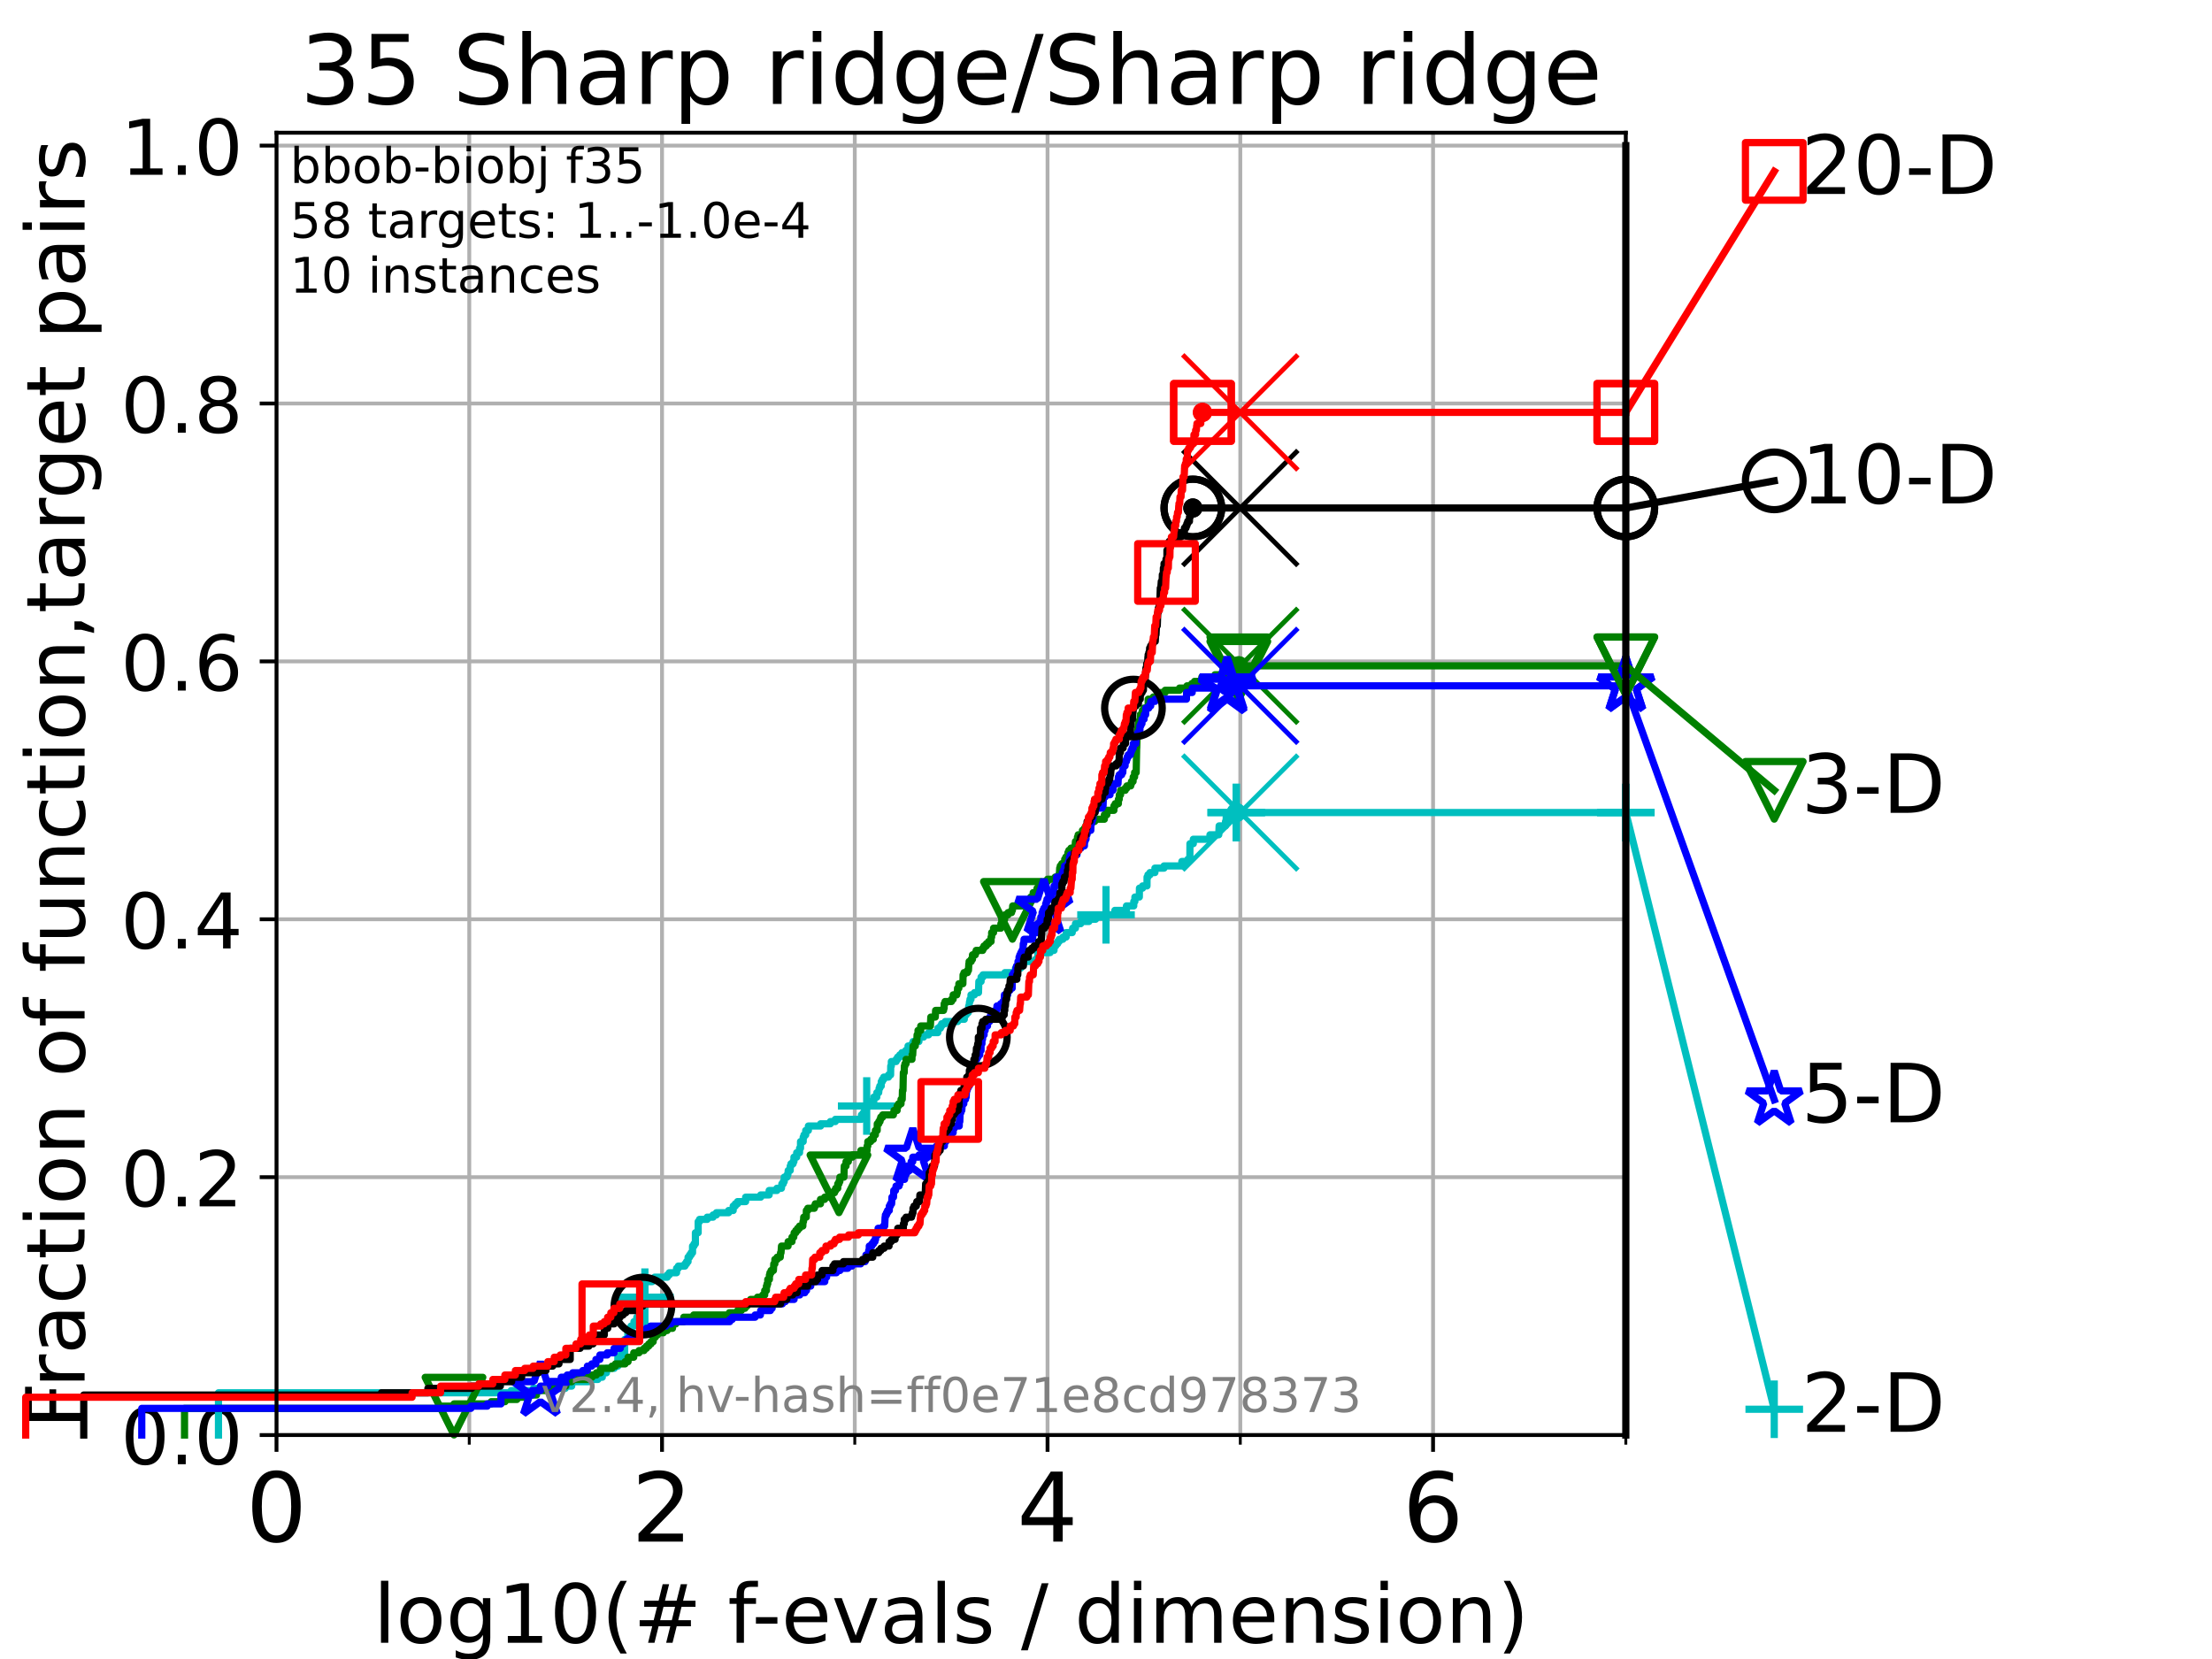 <?xml version="1.0" encoding="utf-8" standalone="no"?>
<!DOCTYPE svg PUBLIC "-//W3C//DTD SVG 1.1//EN"
  "http://www.w3.org/Graphics/SVG/1.1/DTD/svg11.dtd">
<!-- Created with matplotlib (https://matplotlib.org/) -->
<svg height="345.6pt" version="1.1" viewBox="0 0 460.8 345.6" width="460.8pt" xmlns="http://www.w3.org/2000/svg" xmlns:xlink="http://www.w3.org/1999/xlink">
 <defs>
  <style type="text/css">*{stroke-linecap:butt;stroke-linejoin:round;}</style>
 </defs>
 <g id="figure_1">
  <g id="patch_1">
   <path d="M 0 345.6 
L 460.8 345.6 
L 460.8 0 
L 0 0 
z
" style="fill:#ffffff;"/>
  </g>
  <g id="axes_1">
   <g id="patch_2">
    <path d="M 57.6 298.944 
L 338.688 298.944 
L 338.688 27.648 
L 57.6 27.648 
z
" style="fill:#ffffff;"/>
   </g>
   <g id="matplotlib.axis_1">
    <g id="xtick_1">
     <g id="line2d_1">
      <path clip-path="url(#p3ef8e507ad)" d="M 57.6 298.944 
L 57.6 27.648 
" style="fill:none;stroke:#b0b0b0;stroke-linecap:square;stroke-width:0.8;"/>
     </g>
     <g id="line2d_2">
      <defs>
       <path d="M 0 0 
L 0 3.5 
" id="m0064a32639" style="stroke:#000000;stroke-width:0.8;"/>
      </defs>
      <g>
       <use style="stroke:#000000;stroke-width:0.8;" x="57.6" xlink:href="#m0064a32639" y="298.944"/>
      </g>
     </g>
     <g id="text_1">
      <!-- 0 -->
      <g transform="translate(51.237 321.141)scale(0.2 -0.2)">
       <defs>
        <path d="M 31.781 66.406 
Q 24.172 66.406 20.328 58.906 
Q 16.5 51.422 16.5 36.375 
Q 16.5 21.391 20.328 13.891 
Q 24.172 6.391 31.781 6.391 
Q 39.453 6.391 43.281 13.891 
Q 47.125 21.391 47.125 36.375 
Q 47.125 51.422 43.281 58.906 
Q 39.453 66.406 31.781 66.406 
z
M 31.781 74.219 
Q 44.047 74.219 50.516 64.516 
Q 56.984 54.828 56.984 36.375 
Q 56.984 17.969 50.516 8.266 
Q 44.047 -1.422 31.781 -1.422 
Q 19.531 -1.422 13.062 8.266 
Q 6.594 17.969 6.594 36.375 
Q 6.594 54.828 13.062 64.516 
Q 19.531 74.219 31.781 74.219 
z
" id="DejaVuSans-48"/>
       </defs>
       <use xlink:href="#DejaVuSans-48"/>
      </g>
     </g>
    </g>
    <g id="xtick_2">
     <g id="line2d_3">
      <path clip-path="url(#p3ef8e507ad)" d="M 137.911 298.944 
L 137.911 27.648 
" style="fill:none;stroke:#b0b0b0;stroke-linecap:square;stroke-width:0.8;"/>
     </g>
     <g id="line2d_4">
      <g>
       <use style="stroke:#000000;stroke-width:0.8;" x="137.911" xlink:href="#m0064a32639" y="298.944"/>
      </g>
     </g>
     <g id="text_2">
      <!-- 2 -->
      <g transform="translate(131.548 321.141)scale(0.2 -0.2)">
       <defs>
        <path d="M 19.188 8.297 
L 53.609 8.297 
L 53.609 0 
L 7.328 0 
L 7.328 8.297 
Q 12.938 14.109 22.625 23.891 
Q 32.328 33.688 34.812 36.531 
Q 39.547 41.844 41.422 45.531 
Q 43.312 49.219 43.312 52.781 
Q 43.312 58.594 39.234 62.25 
Q 35.156 65.922 28.609 65.922 
Q 23.969 65.922 18.812 64.312 
Q 13.672 62.703 7.812 59.422 
L 7.812 69.391 
Q 13.766 71.781 18.938 73 
Q 24.125 74.219 28.422 74.219 
Q 39.75 74.219 46.484 68.547 
Q 53.219 62.891 53.219 53.422 
Q 53.219 48.922 51.531 44.891 
Q 49.859 40.875 45.406 35.406 
Q 44.188 33.984 37.641 27.219 
Q 31.109 20.453 19.188 8.297 
z
" id="DejaVuSans-50"/>
       </defs>
       <use xlink:href="#DejaVuSans-50"/>
      </g>
     </g>
    </g>
    <g id="xtick_3">
     <g id="line2d_5">
      <path clip-path="url(#p3ef8e507ad)" d="M 218.222 298.944 
L 218.222 27.648 
" style="fill:none;stroke:#b0b0b0;stroke-linecap:square;stroke-width:0.8;"/>
     </g>
     <g id="line2d_6">
      <g>
       <use style="stroke:#000000;stroke-width:0.8;" x="218.222" xlink:href="#m0064a32639" y="298.944"/>
      </g>
     </g>
     <g id="text_3">
      <!-- 4 -->
      <g transform="translate(211.859 321.141)scale(0.2 -0.2)">
       <defs>
        <path d="M 37.797 64.312 
L 12.891 25.391 
L 37.797 25.391 
z
M 35.203 72.906 
L 47.609 72.906 
L 47.609 25.391 
L 58.016 25.391 
L 58.016 17.188 
L 47.609 17.188 
L 47.609 0 
L 37.797 0 
L 37.797 17.188 
L 4.891 17.188 
L 4.891 26.703 
z
" id="DejaVuSans-52"/>
       </defs>
       <use xlink:href="#DejaVuSans-52"/>
      </g>
     </g>
    </g>
    <g id="xtick_4">
     <g id="line2d_7">
      <path clip-path="url(#p3ef8e507ad)" d="M 298.533 298.944 
L 298.533 27.648 
" style="fill:none;stroke:#b0b0b0;stroke-linecap:square;stroke-width:0.8;"/>
     </g>
     <g id="line2d_8">
      <g>
       <use style="stroke:#000000;stroke-width:0.8;" x="298.533" xlink:href="#m0064a32639" y="298.944"/>
      </g>
     </g>
     <g id="text_4">
      <!-- 6 -->
      <g transform="translate(292.17 321.141)scale(0.2 -0.2)">
       <defs>
        <path d="M 33.016 40.375 
Q 26.375 40.375 22.484 35.828 
Q 18.609 31.297 18.609 23.391 
Q 18.609 15.531 22.484 10.953 
Q 26.375 6.391 33.016 6.391 
Q 39.656 6.391 43.531 10.953 
Q 47.406 15.531 47.406 23.391 
Q 47.406 31.297 43.531 35.828 
Q 39.656 40.375 33.016 40.375 
z
M 52.594 71.297 
L 52.594 62.312 
Q 48.875 64.062 45.094 64.984 
Q 41.312 65.922 37.594 65.922 
Q 27.828 65.922 22.672 59.328 
Q 17.531 52.734 16.797 39.406 
Q 19.672 43.656 24.016 45.922 
Q 28.375 48.188 33.594 48.188 
Q 44.578 48.188 50.953 41.516 
Q 57.328 34.859 57.328 23.391 
Q 57.328 12.156 50.688 5.359 
Q 44.047 -1.422 33.016 -1.422 
Q 20.359 -1.422 13.672 8.266 
Q 6.984 17.969 6.984 36.375 
Q 6.984 53.656 15.188 63.938 
Q 23.391 74.219 37.203 74.219 
Q 40.922 74.219 44.703 73.484 
Q 48.484 72.75 52.594 71.297 
z
" id="DejaVuSans-54"/>
       </defs>
       <use xlink:href="#DejaVuSans-54"/>
      </g>
     </g>
    </g>
    <g id="xtick_5">
     <g id="line2d_9">
      <path clip-path="url(#p3ef8e507ad)" d="M 97.755 298.944 
L 97.755 27.648 
" style="fill:none;stroke:#b0b0b0;stroke-linecap:square;stroke-width:0.8;"/>
     </g>
     <g id="line2d_10">
      <defs>
       <path d="M 0 0 
L 0 2 
" id="md65e60f761" style="stroke:#000000;stroke-width:0.6;"/>
      </defs>
      <g>
       <use style="stroke:#000000;stroke-width:0.6;" x="97.755" xlink:href="#md65e60f761" y="298.944"/>
      </g>
     </g>
    </g>
    <g id="xtick_6">
     <g id="line2d_11">
      <path clip-path="url(#p3ef8e507ad)" d="M 178.066 298.944 
L 178.066 27.648 
" style="fill:none;stroke:#b0b0b0;stroke-linecap:square;stroke-width:0.8;"/>
     </g>
     <g id="line2d_12">
      <g>
       <use style="stroke:#000000;stroke-width:0.6;" x="178.066" xlink:href="#md65e60f761" y="298.944"/>
      </g>
     </g>
    </g>
    <g id="xtick_7">
     <g id="line2d_13">
      <path clip-path="url(#p3ef8e507ad)" d="M 258.377 298.944 
L 258.377 27.648 
" style="fill:none;stroke:#b0b0b0;stroke-linecap:square;stroke-width:0.8;"/>
     </g>
     <g id="line2d_14">
      <g>
       <use style="stroke:#000000;stroke-width:0.6;" x="258.377" xlink:href="#md65e60f761" y="298.944"/>
      </g>
     </g>
    </g>
    <g id="xtick_8">
     <g id="line2d_15">
      <path clip-path="url(#p3ef8e507ad)" d="M 338.688 298.944 
L 338.688 27.648 
" style="fill:none;stroke:#b0b0b0;stroke-linecap:square;stroke-width:0.8;"/>
     </g>
     <g id="line2d_16">
      <g>
       <use style="stroke:#000000;stroke-width:0.6;" x="338.688" xlink:href="#md65e60f761" y="298.944"/>
      </g>
     </g>
    </g>
    <g id="text_5">
     <!-- log10(# f-evals / dimension) -->
     <g transform="translate(77.764 342.218)scale(0.17 -0.17)">
      <defs>
       <path d="M 9.422 75.984 
L 18.406 75.984 
L 18.406 0 
L 9.422 0 
z
" id="DejaVuSans-108"/>
       <path d="M 30.609 48.391 
Q 23.391 48.391 19.188 42.75 
Q 14.984 37.109 14.984 27.297 
Q 14.984 17.484 19.156 11.844 
Q 23.344 6.203 30.609 6.203 
Q 37.797 6.203 41.984 11.859 
Q 46.188 17.531 46.188 27.297 
Q 46.188 37.016 41.984 42.703 
Q 37.797 48.391 30.609 48.391 
z
M 30.609 56 
Q 42.328 56 49.016 48.375 
Q 55.719 40.766 55.719 27.297 
Q 55.719 13.875 49.016 6.219 
Q 42.328 -1.422 30.609 -1.422 
Q 18.844 -1.422 12.172 6.219 
Q 5.516 13.875 5.516 27.297 
Q 5.516 40.766 12.172 48.375 
Q 18.844 56 30.609 56 
z
" id="DejaVuSans-111"/>
       <path d="M 45.406 27.984 
Q 45.406 37.75 41.375 43.109 
Q 37.359 48.484 30.078 48.484 
Q 22.859 48.484 18.828 43.109 
Q 14.797 37.75 14.797 27.984 
Q 14.797 18.266 18.828 12.891 
Q 22.859 7.516 30.078 7.516 
Q 37.359 7.516 41.375 12.891 
Q 45.406 18.266 45.406 27.984 
z
M 54.391 6.781 
Q 54.391 -7.172 48.188 -13.984 
Q 42 -20.797 29.203 -20.797 
Q 24.469 -20.797 20.266 -20.094 
Q 16.062 -19.391 12.109 -17.922 
L 12.109 -9.188 
Q 16.062 -11.328 19.922 -12.344 
Q 23.781 -13.375 27.781 -13.375 
Q 36.625 -13.375 41.016 -8.766 
Q 45.406 -4.156 45.406 5.172 
L 45.406 9.625 
Q 42.625 4.781 38.281 2.391 
Q 33.938 0 27.875 0 
Q 17.828 0 11.672 7.656 
Q 5.516 15.328 5.516 27.984 
Q 5.516 40.672 11.672 48.328 
Q 17.828 56 27.875 56 
Q 33.938 56 38.281 53.609 
Q 42.625 51.219 45.406 46.391 
L 45.406 54.688 
L 54.391 54.688 
z
" id="DejaVuSans-103"/>
       <path d="M 12.406 8.297 
L 28.516 8.297 
L 28.516 63.922 
L 10.984 60.406 
L 10.984 69.391 
L 28.422 72.906 
L 38.281 72.906 
L 38.281 8.297 
L 54.391 8.297 
L 54.391 0 
L 12.406 0 
z
" id="DejaVuSans-49"/>
       <path d="M 31 75.875 
Q 24.469 64.656 21.281 53.656 
Q 18.109 42.672 18.109 31.391 
Q 18.109 20.125 21.312 9.062 
Q 24.516 -2 31 -13.188 
L 23.188 -13.188 
Q 15.875 -1.703 12.234 9.375 
Q 8.594 20.453 8.594 31.391 
Q 8.594 42.281 12.203 53.312 
Q 15.828 64.359 23.188 75.875 
z
" id="DejaVuSans-40"/>
       <path d="M 51.125 44 
L 36.922 44 
L 32.812 27.688 
L 47.125 27.688 
z
M 43.797 71.781 
L 38.719 51.516 
L 52.984 51.516 
L 58.109 71.781 
L 65.922 71.781 
L 60.891 51.516 
L 76.125 51.516 
L 76.125 44 
L 58.984 44 
L 54.984 27.688 
L 70.516 27.688 
L 70.516 20.219 
L 53.078 20.219 
L 48 0 
L 40.188 0 
L 45.219 20.219 
L 30.906 20.219 
L 25.875 0 
L 18.016 0 
L 23.094 20.219 
L 7.719 20.219 
L 7.719 27.688 
L 24.906 27.688 
L 29 44 
L 13.281 44 
L 13.281 51.516 
L 30.906 51.516 
L 35.891 71.781 
z
" id="DejaVuSans-35"/>
       <path id="DejaVuSans-32"/>
       <path d="M 37.109 75.984 
L 37.109 68.5 
L 28.516 68.5 
Q 23.688 68.5 21.797 66.547 
Q 19.922 64.594 19.922 59.516 
L 19.922 54.688 
L 34.719 54.688 
L 34.719 47.703 
L 19.922 47.703 
L 19.922 0 
L 10.891 0 
L 10.891 47.703 
L 2.297 47.703 
L 2.297 54.688 
L 10.891 54.688 
L 10.891 58.5 
Q 10.891 67.625 15.141 71.797 
Q 19.391 75.984 28.609 75.984 
z
" id="DejaVuSans-102"/>
       <path d="M 4.891 31.391 
L 31.203 31.391 
L 31.203 23.391 
L 4.891 23.391 
z
" id="DejaVuSans-45"/>
       <path d="M 56.203 29.594 
L 56.203 25.203 
L 14.891 25.203 
Q 15.484 15.922 20.484 11.062 
Q 25.484 6.203 34.422 6.203 
Q 39.594 6.203 44.453 7.469 
Q 49.312 8.734 54.109 11.281 
L 54.109 2.781 
Q 49.266 0.734 44.188 -0.344 
Q 39.109 -1.422 33.891 -1.422 
Q 20.797 -1.422 13.156 6.188 
Q 5.516 13.812 5.516 26.812 
Q 5.516 40.234 12.766 48.109 
Q 20.016 56 32.328 56 
Q 43.359 56 49.781 48.891 
Q 56.203 41.797 56.203 29.594 
z
M 47.219 32.234 
Q 47.125 39.594 43.094 43.984 
Q 39.062 48.391 32.422 48.391 
Q 24.906 48.391 20.391 44.141 
Q 15.875 39.891 15.188 32.172 
z
" id="DejaVuSans-101"/>
       <path d="M 2.984 54.688 
L 12.5 54.688 
L 29.594 8.797 
L 46.688 54.688 
L 56.203 54.688 
L 35.688 0 
L 23.484 0 
z
" id="DejaVuSans-118"/>
       <path d="M 34.281 27.484 
Q 23.391 27.484 19.188 25 
Q 14.984 22.516 14.984 16.5 
Q 14.984 11.719 18.141 8.906 
Q 21.297 6.109 26.703 6.109 
Q 34.188 6.109 38.703 11.406 
Q 43.219 16.703 43.219 25.484 
L 43.219 27.484 
z
M 52.203 31.203 
L 52.203 0 
L 43.219 0 
L 43.219 8.297 
Q 40.141 3.328 35.547 0.953 
Q 30.953 -1.422 24.312 -1.422 
Q 15.922 -1.422 10.953 3.297 
Q 6 8.016 6 15.922 
Q 6 25.141 12.172 29.828 
Q 18.359 34.516 30.609 34.516 
L 43.219 34.516 
L 43.219 35.406 
Q 43.219 41.609 39.141 45 
Q 35.062 48.391 27.688 48.391 
Q 23 48.391 18.547 47.266 
Q 14.109 46.141 10.016 43.891 
L 10.016 52.203 
Q 14.938 54.109 19.578 55.047 
Q 24.219 56 28.609 56 
Q 40.484 56 46.344 49.844 
Q 52.203 43.703 52.203 31.203 
z
" id="DejaVuSans-97"/>
       <path d="M 44.281 53.078 
L 44.281 44.578 
Q 40.484 46.531 36.375 47.5 
Q 32.281 48.484 27.875 48.484 
Q 21.188 48.484 17.844 46.438 
Q 14.5 44.391 14.5 40.281 
Q 14.5 37.156 16.891 35.375 
Q 19.281 33.594 26.516 31.984 
L 29.594 31.297 
Q 39.156 29.25 43.188 25.516 
Q 47.219 21.781 47.219 15.094 
Q 47.219 7.469 41.188 3.016 
Q 35.156 -1.422 24.609 -1.422 
Q 20.219 -1.422 15.453 -0.562 
Q 10.688 0.297 5.422 2 
L 5.422 11.281 
Q 10.406 8.688 15.234 7.391 
Q 20.062 6.109 24.812 6.109 
Q 31.156 6.109 34.562 8.281 
Q 37.984 10.453 37.984 14.406 
Q 37.984 18.062 35.516 20.016 
Q 33.062 21.969 24.703 23.781 
L 21.578 24.516 
Q 13.234 26.266 9.516 29.906 
Q 5.812 33.547 5.812 39.891 
Q 5.812 47.609 11.281 51.797 
Q 16.75 56 26.812 56 
Q 31.781 56 36.172 55.266 
Q 40.578 54.547 44.281 53.078 
z
" id="DejaVuSans-115"/>
       <path d="M 25.391 72.906 
L 33.688 72.906 
L 8.297 -9.281 
L 0 -9.281 
z
" id="DejaVuSans-47"/>
       <path d="M 45.406 46.391 
L 45.406 75.984 
L 54.391 75.984 
L 54.391 0 
L 45.406 0 
L 45.406 8.203 
Q 42.578 3.328 38.25 0.953 
Q 33.938 -1.422 27.875 -1.422 
Q 17.969 -1.422 11.734 6.484 
Q 5.516 14.406 5.516 27.297 
Q 5.516 40.188 11.734 48.094 
Q 17.969 56 27.875 56 
Q 33.938 56 38.25 53.625 
Q 42.578 51.266 45.406 46.391 
z
M 14.797 27.297 
Q 14.797 17.391 18.875 11.75 
Q 22.953 6.109 30.078 6.109 
Q 37.203 6.109 41.297 11.75 
Q 45.406 17.391 45.406 27.297 
Q 45.406 37.203 41.297 42.844 
Q 37.203 48.484 30.078 48.484 
Q 22.953 48.484 18.875 42.844 
Q 14.797 37.203 14.797 27.297 
z
" id="DejaVuSans-100"/>
       <path d="M 9.422 54.688 
L 18.406 54.688 
L 18.406 0 
L 9.422 0 
z
M 9.422 75.984 
L 18.406 75.984 
L 18.406 64.594 
L 9.422 64.594 
z
" id="DejaVuSans-105"/>
       <path d="M 52 44.188 
Q 55.375 50.25 60.062 53.125 
Q 64.75 56 71.094 56 
Q 79.641 56 84.281 50.016 
Q 88.922 44.047 88.922 33.016 
L 88.922 0 
L 79.891 0 
L 79.891 32.719 
Q 79.891 40.578 77.094 44.375 
Q 74.312 48.188 68.609 48.188 
Q 61.625 48.188 57.562 43.547 
Q 53.516 38.922 53.516 30.906 
L 53.516 0 
L 44.484 0 
L 44.484 32.719 
Q 44.484 40.625 41.703 44.406 
Q 38.922 48.188 33.109 48.188 
Q 26.219 48.188 22.156 43.531 
Q 18.109 38.875 18.109 30.906 
L 18.109 0 
L 9.078 0 
L 9.078 54.688 
L 18.109 54.688 
L 18.109 46.188 
Q 21.188 51.219 25.484 53.609 
Q 29.781 56 35.688 56 
Q 41.656 56 45.828 52.969 
Q 50 49.953 52 44.188 
z
" id="DejaVuSans-109"/>
       <path d="M 54.891 33.016 
L 54.891 0 
L 45.906 0 
L 45.906 32.719 
Q 45.906 40.484 42.875 44.328 
Q 39.844 48.188 33.797 48.188 
Q 26.516 48.188 22.312 43.547 
Q 18.109 38.922 18.109 30.906 
L 18.109 0 
L 9.078 0 
L 9.078 54.688 
L 18.109 54.688 
L 18.109 46.188 
Q 21.344 51.125 25.703 53.562 
Q 30.078 56 35.797 56 
Q 45.219 56 50.047 50.172 
Q 54.891 44.344 54.891 33.016 
z
" id="DejaVuSans-110"/>
       <path d="M 8.016 75.875 
L 15.828 75.875 
Q 23.141 64.359 26.781 53.312 
Q 30.422 42.281 30.422 31.391 
Q 30.422 20.453 26.781 9.375 
Q 23.141 -1.703 15.828 -13.188 
L 8.016 -13.188 
Q 14.5 -2 17.703 9.062 
Q 20.906 20.125 20.906 31.391 
Q 20.906 42.672 17.703 53.656 
Q 14.5 64.656 8.016 75.875 
z
" id="DejaVuSans-41"/>
      </defs>
      <use xlink:href="#DejaVuSans-108"/>
      <use x="27.783" xlink:href="#DejaVuSans-111"/>
      <use x="88.965" xlink:href="#DejaVuSans-103"/>
      <use x="152.441" xlink:href="#DejaVuSans-49"/>
      <use x="216.064" xlink:href="#DejaVuSans-48"/>
      <use x="279.688" xlink:href="#DejaVuSans-40"/>
      <use x="318.701" xlink:href="#DejaVuSans-35"/>
      <use x="402.49" xlink:href="#DejaVuSans-32"/>
      <use x="434.277" xlink:href="#DejaVuSans-102"/>
      <use x="463.982" xlink:href="#DejaVuSans-45"/>
      <use x="500.066" xlink:href="#DejaVuSans-101"/>
      <use x="561.59" xlink:href="#DejaVuSans-118"/>
      <use x="620.77" xlink:href="#DejaVuSans-97"/>
      <use x="682.049" xlink:href="#DejaVuSans-108"/>
      <use x="709.832" xlink:href="#DejaVuSans-115"/>
      <use x="761.932" xlink:href="#DejaVuSans-32"/>
      <use x="793.719" xlink:href="#DejaVuSans-47"/>
      <use x="827.41" xlink:href="#DejaVuSans-32"/>
      <use x="859.197" xlink:href="#DejaVuSans-100"/>
      <use x="922.674" xlink:href="#DejaVuSans-105"/>
      <use x="950.457" xlink:href="#DejaVuSans-109"/>
      <use x="1047.869" xlink:href="#DejaVuSans-101"/>
      <use x="1109.393" xlink:href="#DejaVuSans-110"/>
      <use x="1172.771" xlink:href="#DejaVuSans-115"/>
      <use x="1224.871" xlink:href="#DejaVuSans-105"/>
      <use x="1252.654" xlink:href="#DejaVuSans-111"/>
      <use x="1313.836" xlink:href="#DejaVuSans-110"/>
      <use x="1377.215" xlink:href="#DejaVuSans-41"/>
     </g>
    </g>
   </g>
   <g id="matplotlib.axis_2">
    <g id="ytick_1">
     <g id="line2d_17">
      <path clip-path="url(#p3ef8e507ad)" d="M 57.6 298.944 
L 338.688 298.944 
" style="fill:none;stroke:#b0b0b0;stroke-linecap:square;stroke-width:0.8;"/>
     </g>
     <g id="line2d_18">
      <defs>
       <path d="M 0 0 
L -3.5 0 
" id="me3d09b2a10" style="stroke:#000000;stroke-width:0.8;"/>
      </defs>
      <g>
       <use style="stroke:#000000;stroke-width:0.8;" x="57.6" xlink:href="#me3d09b2a10" y="298.944"/>
      </g>
     </g>
     <g id="text_6">
      <!-- 0.0 -->
      <g transform="translate(25.155 305.023)scale(0.16 -0.16)">
       <defs>
        <path d="M 10.688 12.406 
L 21 12.406 
L 21 0 
L 10.688 0 
z
" id="DejaVuSans-46"/>
       </defs>
       <use xlink:href="#DejaVuSans-48"/>
       <use x="63.623" xlink:href="#DejaVuSans-46"/>
       <use x="95.41" xlink:href="#DejaVuSans-48"/>
      </g>
     </g>
    </g>
    <g id="ytick_2">
     <g id="line2d_19">
      <path clip-path="url(#p3ef8e507ad)" d="M 57.6 245.222 
L 338.688 245.222 
" style="fill:none;stroke:#b0b0b0;stroke-linecap:square;stroke-width:0.8;"/>
     </g>
     <g id="line2d_20">
      <g>
       <use style="stroke:#000000;stroke-width:0.8;" x="57.6" xlink:href="#me3d09b2a10" y="245.222"/>
      </g>
     </g>
     <g id="text_7">
      <!-- 0.2 -->
      <g transform="translate(25.155 251.301)scale(0.16 -0.16)">
       <use xlink:href="#DejaVuSans-48"/>
       <use x="63.623" xlink:href="#DejaVuSans-46"/>
       <use x="95.41" xlink:href="#DejaVuSans-50"/>
      </g>
     </g>
    </g>
    <g id="ytick_3">
     <g id="line2d_21">
      <path clip-path="url(#p3ef8e507ad)" d="M 57.6 191.5 
L 338.688 191.5 
" style="fill:none;stroke:#b0b0b0;stroke-linecap:square;stroke-width:0.8;"/>
     </g>
     <g id="line2d_22">
      <g>
       <use style="stroke:#000000;stroke-width:0.8;" x="57.6" xlink:href="#me3d09b2a10" y="191.5"/>
      </g>
     </g>
     <g id="text_8">
      <!-- 0.4 -->
      <g transform="translate(25.155 197.579)scale(0.16 -0.16)">
       <use xlink:href="#DejaVuSans-48"/>
       <use x="63.623" xlink:href="#DejaVuSans-46"/>
       <use x="95.41" xlink:href="#DejaVuSans-52"/>
      </g>
     </g>
    </g>
    <g id="ytick_4">
     <g id="line2d_23">
      <path clip-path="url(#p3ef8e507ad)" d="M 57.6 137.778 
L 338.688 137.778 
" style="fill:none;stroke:#b0b0b0;stroke-linecap:square;stroke-width:0.8;"/>
     </g>
     <g id="line2d_24">
      <g>
       <use style="stroke:#000000;stroke-width:0.8;" x="57.6" xlink:href="#me3d09b2a10" y="137.778"/>
      </g>
     </g>
     <g id="text_9">
      <!-- 0.6 -->
      <g transform="translate(25.155 143.857)scale(0.16 -0.16)">
       <use xlink:href="#DejaVuSans-48"/>
       <use x="63.623" xlink:href="#DejaVuSans-46"/>
       <use x="95.41" xlink:href="#DejaVuSans-54"/>
      </g>
     </g>
    </g>
    <g id="ytick_5">
     <g id="line2d_25">
      <path clip-path="url(#p3ef8e507ad)" d="M 57.6 84.056 
L 338.688 84.056 
" style="fill:none;stroke:#b0b0b0;stroke-linecap:square;stroke-width:0.8;"/>
     </g>
     <g id="line2d_26">
      <g>
       <use style="stroke:#000000;stroke-width:0.8;" x="57.6" xlink:href="#me3d09b2a10" y="84.056"/>
      </g>
     </g>
     <g id="text_10">
      <!-- 0.8 -->
      <g transform="translate(25.155 90.135)scale(0.16 -0.16)">
       <defs>
        <path d="M 31.781 34.625 
Q 24.75 34.625 20.719 30.859 
Q 16.703 27.094 16.703 20.516 
Q 16.703 13.922 20.719 10.156 
Q 24.75 6.391 31.781 6.391 
Q 38.812 6.391 42.859 10.172 
Q 46.922 13.969 46.922 20.516 
Q 46.922 27.094 42.891 30.859 
Q 38.875 34.625 31.781 34.625 
z
M 21.922 38.812 
Q 15.578 40.375 12.031 44.719 
Q 8.5 49.078 8.5 55.328 
Q 8.5 64.062 14.719 69.141 
Q 20.953 74.219 31.781 74.219 
Q 42.672 74.219 48.875 69.141 
Q 55.078 64.062 55.078 55.328 
Q 55.078 49.078 51.531 44.719 
Q 48 40.375 41.703 38.812 
Q 48.828 37.156 52.797 32.312 
Q 56.781 27.484 56.781 20.516 
Q 56.781 9.906 50.312 4.234 
Q 43.844 -1.422 31.781 -1.422 
Q 19.734 -1.422 13.25 4.234 
Q 6.781 9.906 6.781 20.516 
Q 6.781 27.484 10.781 32.312 
Q 14.797 37.156 21.922 38.812 
z
M 18.312 54.391 
Q 18.312 48.734 21.844 45.562 
Q 25.391 42.391 31.781 42.391 
Q 38.141 42.391 41.719 45.562 
Q 45.312 48.734 45.312 54.391 
Q 45.312 60.062 41.719 63.234 
Q 38.141 66.406 31.781 66.406 
Q 25.391 66.406 21.844 63.234 
Q 18.312 60.062 18.312 54.391 
z
" id="DejaVuSans-56"/>
       </defs>
       <use xlink:href="#DejaVuSans-48"/>
       <use x="63.623" xlink:href="#DejaVuSans-46"/>
       <use x="95.41" xlink:href="#DejaVuSans-56"/>
      </g>
     </g>
    </g>
    <g id="ytick_6">
     <g id="line2d_27">
      <path clip-path="url(#p3ef8e507ad)" d="M 57.6 30.334 
L 338.688 30.334 
" style="fill:none;stroke:#b0b0b0;stroke-linecap:square;stroke-width:0.8;"/>
     </g>
     <g id="line2d_28">
      <g>
       <use style="stroke:#000000;stroke-width:0.8;" x="57.6" xlink:href="#me3d09b2a10" y="30.334"/>
      </g>
     </g>
     <g id="text_11">
      <!-- 1.0 -->
      <g transform="translate(25.155 36.413)scale(0.16 -0.16)">
       <use xlink:href="#DejaVuSans-49"/>
       <use x="63.623" xlink:href="#DejaVuSans-46"/>
       <use x="95.41" xlink:href="#DejaVuSans-48"/>
      </g>
     </g>
    </g>
    <g id="text_12">
     <!-- Fraction of function,target pairs -->
     <g transform="translate(17.62 297.681)rotate(-90)scale(0.17 -0.17)">
      <defs>
       <path d="M 9.812 72.906 
L 51.703 72.906 
L 51.703 64.594 
L 19.672 64.594 
L 19.672 43.109 
L 48.578 43.109 
L 48.578 34.812 
L 19.672 34.812 
L 19.672 0 
L 9.812 0 
z
" id="DejaVuSans-70"/>
       <path d="M 41.109 46.297 
Q 39.594 47.172 37.812 47.578 
Q 36.031 48 33.891 48 
Q 26.266 48 22.188 43.047 
Q 18.109 38.094 18.109 28.812 
L 18.109 0 
L 9.078 0 
L 9.078 54.688 
L 18.109 54.688 
L 18.109 46.188 
Q 20.953 51.172 25.484 53.578 
Q 30.031 56 36.531 56 
Q 37.453 56 38.578 55.875 
Q 39.703 55.766 41.062 55.516 
z
" id="DejaVuSans-114"/>
       <path d="M 48.781 52.594 
L 48.781 44.188 
Q 44.969 46.297 41.141 47.344 
Q 37.312 48.391 33.406 48.391 
Q 24.656 48.391 19.812 42.844 
Q 14.984 37.312 14.984 27.297 
Q 14.984 17.281 19.812 11.734 
Q 24.656 6.203 33.406 6.203 
Q 37.312 6.203 41.141 7.25 
Q 44.969 8.297 48.781 10.406 
L 48.781 2.094 
Q 45.016 0.344 40.984 -0.531 
Q 36.969 -1.422 32.422 -1.422 
Q 20.062 -1.422 12.781 6.344 
Q 5.516 14.109 5.516 27.297 
Q 5.516 40.672 12.859 48.328 
Q 20.219 56 33.016 56 
Q 37.156 56 41.109 55.141 
Q 45.062 54.297 48.781 52.594 
z
" id="DejaVuSans-99"/>
       <path d="M 18.312 70.219 
L 18.312 54.688 
L 36.812 54.688 
L 36.812 47.703 
L 18.312 47.703 
L 18.312 18.016 
Q 18.312 11.328 20.141 9.422 
Q 21.969 7.516 27.594 7.516 
L 36.812 7.516 
L 36.812 0 
L 27.594 0 
Q 17.188 0 13.234 3.875 
Q 9.281 7.766 9.281 18.016 
L 9.281 47.703 
L 2.688 47.703 
L 2.688 54.688 
L 9.281 54.688 
L 9.281 70.219 
z
" id="DejaVuSans-116"/>
       <path d="M 8.5 21.578 
L 8.5 54.688 
L 17.484 54.688 
L 17.484 21.922 
Q 17.484 14.156 20.5 10.266 
Q 23.531 6.391 29.594 6.391 
Q 36.859 6.391 41.078 11.031 
Q 45.312 15.672 45.312 23.688 
L 45.312 54.688 
L 54.297 54.688 
L 54.297 0 
L 45.312 0 
L 45.312 8.406 
Q 42.047 3.422 37.719 1 
Q 33.406 -1.422 27.688 -1.422 
Q 18.266 -1.422 13.375 4.438 
Q 8.5 10.297 8.5 21.578 
z
M 31.109 56 
z
" id="DejaVuSans-117"/>
       <path d="M 11.719 12.406 
L 22.016 12.406 
L 22.016 4 
L 14.016 -11.625 
L 7.719 -11.625 
L 11.719 4 
z
" id="DejaVuSans-44"/>
       <path d="M 18.109 8.203 
L 18.109 -20.797 
L 9.078 -20.797 
L 9.078 54.688 
L 18.109 54.688 
L 18.109 46.391 
Q 20.953 51.266 25.266 53.625 
Q 29.594 56 35.594 56 
Q 45.562 56 51.781 48.094 
Q 58.016 40.188 58.016 27.297 
Q 58.016 14.406 51.781 6.484 
Q 45.562 -1.422 35.594 -1.422 
Q 29.594 -1.422 25.266 0.953 
Q 20.953 3.328 18.109 8.203 
z
M 48.688 27.297 
Q 48.688 37.203 44.609 42.844 
Q 40.531 48.484 33.406 48.484 
Q 26.266 48.484 22.188 42.844 
Q 18.109 37.203 18.109 27.297 
Q 18.109 17.391 22.188 11.75 
Q 26.266 6.109 33.406 6.109 
Q 40.531 6.109 44.609 11.75 
Q 48.688 17.391 48.688 27.297 
z
" id="DejaVuSans-112"/>
      </defs>
      <use xlink:href="#DejaVuSans-70"/>
      <use x="50.27" xlink:href="#DejaVuSans-114"/>
      <use x="91.383" xlink:href="#DejaVuSans-97"/>
      <use x="152.662" xlink:href="#DejaVuSans-99"/>
      <use x="207.643" xlink:href="#DejaVuSans-116"/>
      <use x="246.852" xlink:href="#DejaVuSans-105"/>
      <use x="274.635" xlink:href="#DejaVuSans-111"/>
      <use x="335.816" xlink:href="#DejaVuSans-110"/>
      <use x="399.195" xlink:href="#DejaVuSans-32"/>
      <use x="430.982" xlink:href="#DejaVuSans-111"/>
      <use x="492.164" xlink:href="#DejaVuSans-102"/>
      <use x="527.369" xlink:href="#DejaVuSans-32"/>
      <use x="559.156" xlink:href="#DejaVuSans-102"/>
      <use x="594.361" xlink:href="#DejaVuSans-117"/>
      <use x="657.74" xlink:href="#DejaVuSans-110"/>
      <use x="721.119" xlink:href="#DejaVuSans-99"/>
      <use x="776.1" xlink:href="#DejaVuSans-116"/>
      <use x="815.309" xlink:href="#DejaVuSans-105"/>
      <use x="843.092" xlink:href="#DejaVuSans-111"/>
      <use x="904.273" xlink:href="#DejaVuSans-110"/>
      <use x="967.652" xlink:href="#DejaVuSans-44"/>
      <use x="999.439" xlink:href="#DejaVuSans-116"/>
      <use x="1038.648" xlink:href="#DejaVuSans-97"/>
      <use x="1099.928" xlink:href="#DejaVuSans-114"/>
      <use x="1139.291" xlink:href="#DejaVuSans-103"/>
      <use x="1202.768" xlink:href="#DejaVuSans-101"/>
      <use x="1264.291" xlink:href="#DejaVuSans-116"/>
      <use x="1303.5" xlink:href="#DejaVuSans-32"/>
      <use x="1335.287" xlink:href="#DejaVuSans-112"/>
      <use x="1398.764" xlink:href="#DejaVuSans-97"/>
      <use x="1460.043" xlink:href="#DejaVuSans-105"/>
      <use x="1487.826" xlink:href="#DejaVuSans-114"/>
      <use x="1528.939" xlink:href="#DejaVuSans-115"/>
     </g>
    </g>
   </g>
   <g id="line2d_29">
    <defs>
     <path d="M 0 1.5 
C 0.398 1.5 0.779 1.342 1.061 1.061 
C 1.342 0.779 1.5 0.398 1.5 0 
C 1.5 -0.398 1.342 -0.779 1.061 -1.061 
C 0.779 -1.342 0.398 -1.5 0 -1.5 
C -0.398 -1.5 -0.779 -1.342 -1.061 -1.061 
C -1.342 -0.779 -1.5 -0.398 -1.5 0 
C -1.5 0.398 -1.342 0.779 -1.061 1.061 
C -0.779 1.342 -0.398 1.5 0 1.5 
z
" id="m070be7ae98" style="stroke:#00bfbf;"/>
    </defs>
    <g>
     <use style="fill:#00bfbf;stroke:#00bfbf;" x="257.534" xlink:href="#m070be7ae98" y="169.27"/>
     <use style="fill:#00bfbf;stroke:#00bfbf;" x="257.534" xlink:href="#m070be7ae98" y="169.27"/>
    </g>
   </g>
   <g id="line2d_30">
    <path d="M 45.512 298.944 
L 45.512 290.145 
L 106.489 290.145 
L 106.489 289.682 
L 111.105 289.682 
L 111.105 289.218 
L 117.765 289.218 
L 117.765 288.755 
L 119.097 288.755 
L 119.097 287.829 
L 122.573 287.829 
L 122.573 287.366 
L 124.557 287.366 
L 124.557 286.903 
L 125.471 286.903 
L 125.471 285.977 
L 126.338 285.977 
L 126.338 285.05 
L 127.954 285.05 
L 127.954 284.587 
L 128.709 284.587 
L 128.709 282.735 
L 129.433 282.735 
L 129.433 281.809 
L 130.128 281.809 
L 130.128 279.03 
L 130.796 279.03 
L 130.796 277.64 
L 131.44 277.64 
L 131.44 276.251 
L 132.06 276.251 
L 132.06 275.325 
L 132.66 275.325 
L 132.66 274.399 
L 133.239 274.399 
L 133.239 270.694 
L 133.8 270.694 
L 133.8 270.231 
L 134.343 270.231 
L 134.343 266.989 
L 135.879 266.989 
L 135.879 266.526 
L 136.362 266.526 
L 136.362 266.062 
L 139.009 266.062 
L 139.009 265.599 
L 139.414 265.599 
L 139.414 265.136 
L 140.944 265.136 
L 140.944 264.21 
L 141.307 264.21 
L 141.307 263.747 
L 142.686 263.747 
L 142.686 263.284 
L 143.015 263.284 
L 143.015 262.821 
L 143.337 262.821 
L 143.337 261.894 
L 143.654 261.894 
L 143.654 261.431 
L 143.965 261.431 
L 143.965 260.968 
L 144.27 260.968 
L 144.27 259.579 
L 144.57 259.579 
L 144.57 259.116 
L 144.865 259.116 
L 144.865 256.8 
L 145.441 256.8 
L 145.441 254.484 
L 145.722 254.484 
L 145.722 254.021 
L 147.318 254.021 
L 147.318 253.558 
L 148.545 253.558 
L 148.545 253.095 
L 149.241 253.095 
L 149.241 252.632 
L 151.779 252.632 
L 151.779 252.169 
L 152.737 252.169 
L 152.737 251.243 
L 153.178 251.243 
L 153.178 250.779 
L 153.644 250.779 
L 153.644 250.316 
L 155.329 250.316 
L 155.329 249.39 
L 158.466 249.39 
L 158.466 248.927 
L 160.225 248.927 
L 160.225 248.001 
L 161.845 248.001 
L 161.845 247.538 
L 162.792 247.538 
L 162.875 246.611 
L 163.165 246.611 
L 163.165 246.148 
L 163.368 246.148 
L 163.368 245.222 
L 163.946 245.222 
L 163.946 244.759 
L 164.121 244.759 
L 164.199 243.833 
L 164.619 243.833 
L 164.619 242.906 
L 164.769 242.906 
L 164.769 242.443 
L 165.212 242.443 
L 165.212 241.98 
L 165.393 241.98 
L 165.393 241.054 
L 165.961 241.054 
L 165.961 240.128 
L 166.561 240.128 
L 166.561 239.201 
L 166.763 239.201 
L 166.763 237.812 
L 167.32 237.812 
L 167.32 236.886 
L 167.481 236.886 
L 167.481 236.423 
L 167.845 236.423 
L 167.845 235.496 
L 168.4 235.496 
L 168.4 234.57 
L 170.952 234.57 
L 170.952 234.107 
L 172.979 234.107 
L 172.979 233.644 
L 174.011 233.644 
L 174.011 233.181 
L 179.457 233.181 
L 179.457 232.255 
L 179.855 232.255 
L 179.855 231.792 
L 180.12 231.792 
L 180.12 230.865 
L 180.549 230.865 
L 180.549 230.402 
L 180.968 230.402 
L 180.968 229.939 
L 181.405 229.939 
L 181.405 229.476 
L 182.027 229.476 
L 182.027 228.55 
L 182.655 228.55 
L 182.655 227.623 
L 183.046 227.623 
L 183.131 226.697 
L 183.281 226.697 
L 183.281 226.234 
L 183.582 226.234 
L 183.582 225.308 
L 183.809 225.308 
L 183.809 224.845 
L 184.101 224.845 
L 184.101 224.382 
L 185.091 224.382 
L 185.091 223.918 
L 185.528 223.918 
L 185.557 222.066 
L 185.681 222.066 
L 185.681 221.14 
L 186.683 221.14 
L 186.683 220.677 
L 186.989 220.677 
L 186.989 220.214 
L 187.438 220.214 
L 187.438 219.75 
L 187.89 219.75 
L 187.89 219.287 
L 188.691 219.287 
L 188.691 218.824 
L 189.163 218.824 
L 189.163 217.898 
L 190.001 217.898 
L 190.001 217.435 
L 190.211 217.435 
L 190.211 216.972 
L 191.428 216.972 
L 191.428 216.045 
L 192.405 216.045 
L 192.405 215.582 
L 193.446 215.582 
L 193.446 215.119 
L 195.359 215.119 
L 195.359 214.193 
L 195.913 214.193 
L 195.913 213.73 
L 196.174 213.73 
L 196.174 213.267 
L 196.909 213.267 
L 196.909 212.804 
L 199.503 212.804 
L 199.503 212.34 
L 200.883 212.34 
L 200.883 211.414 
L 201.281 211.414 
L 201.281 210.951 
L 201.698 210.951 
L 201.799 209.562 
L 201.877 209.562 
L 201.976 208.635 
L 202.065 208.635 
L 202.065 208.172 
L 202.273 208.172 
L 202.273 207.246 
L 202.999 207.246 
L 202.999 206.783 
L 203.839 206.783 
L 203.91 204.467 
L 204.378 204.467 
L 204.378 203.541 
L 204.759 203.541 
L 204.759 203.078 
L 209.344 203.078 
L 209.344 202.615 
L 211.537 202.615 
L 211.537 201.689 
L 212.634 201.689 
L 212.634 200.762 
L 213.252 200.762 
L 213.252 200.299 
L 215.736 200.299 
L 215.736 199.836 
L 216.203 199.836 
L 216.213 198.447 
L 218.755 198.447 
L 218.755 197.984 
L 219.574 197.984 
L 219.574 197.057 
L 219.928 197.057 
L 219.928 196.594 
L 220.328 196.594 
L 220.328 196.131 
L 220.651 196.131 
L 220.651 195.668 
L 221.424 195.668 
L 221.424 195.205 
L 222.106 195.205 
L 222.106 194.279 
L 223.365 194.279 
L 223.45 193.353 
L 224.039 193.353 
L 224.039 192.426 
L 225.124 192.426 
L 225.124 191.963 
L 226.848 191.963 
L 226.848 191.5 
L 228.229 191.5 
L 228.229 191.037 
L 230.401 191.037 
L 230.401 190.574 
L 232.247 190.574 
L 232.247 189.648 
L 234.659 189.648 
L 234.659 188.721 
L 236.183 188.721 
L 236.183 187.795 
L 236.42 187.795 
L 236.42 186.869 
L 237.344 186.869 
L 237.365 185.016 
L 238.019 185.016 
L 238.019 184.553 
L 238.938 184.553 
L 238.953 182.701 
L 239.137 182.701 
L 239.137 182.238 
L 239.557 182.238 
L 239.557 181.775 
L 240.588 181.775 
L 240.588 180.848 
L 242.487 180.848 
L 242.487 180.385 
L 246.198 180.385 
L 246.198 179.459 
L 247.467 179.459 
L 247.467 178.996 
L 247.872 178.996 
L 247.887 175.754 
L 248.589 175.754 
L 248.589 174.828 
L 252.055 174.828 
L 252.055 173.901 
L 253.892 173.901 
L 253.966 172.049 
L 255.289 172.049 
L 255.294 171.123 
L 255.437 171.123 
L 255.437 170.196 
L 257.146 170.196 
L 257.146 169.733 
L 257.534 169.733 
L 257.534 169.27 
L 338.688 169.27 
L 338.688 169.27 
" style="fill:none;stroke:#00bfbf;stroke-linecap:square;stroke-width:1.5;"/>
   </g>
   <g id="line2d_31">
    <defs>
     <path d="M -6 0 
L 6 0 
M 0 6 
L 0 -6 
" id="m5a6edf37ad" style="stroke:#00bfbf;stroke-width:1.5;"/>
    </defs>
    <g>
     <use style="fill-opacity:0;stroke:#00bfbf;stroke-width:1.5;" x="134.343" xlink:href="#m5a6edf37ad" y="270.231"/>
     <use style="fill-opacity:0;stroke:#00bfbf;stroke-width:1.5;" x="180.549" xlink:href="#m5a6edf37ad" y="230.402"/>
     <use style="fill-opacity:0;stroke:#00bfbf;stroke-width:1.5;" x="230.401" xlink:href="#m5a6edf37ad" y="190.574"/>
     <use style="fill-opacity:0;stroke:#00bfbf;stroke-width:1.5;" x="257.534" xlink:href="#m5a6edf37ad" y="169.27"/>
     <use style="fill-opacity:0;stroke:#00bfbf;stroke-width:1.5;" x="257.534" xlink:href="#m5a6edf37ad" y="169.27"/>
     <use style="fill-opacity:0;stroke:#00bfbf;stroke-width:1.5;" x="338.688" xlink:href="#m5a6edf37ad" y="169.27"/>
    </g>
   </g>
   <g id="line2d_32">
    <path style="fill:none;stroke:#00bfbf;stroke-linecap:square;stroke-width:1.5;"/>
    <g/>
   </g>
   <g id="line2d_33">
    <path clip-path="url(#p3ef8e507ad)" d="M 258.377 169.27 
" style="fill:none;stroke:#00bfbf;stroke-linecap:square;stroke-width:1.5;"/>
    <defs>
     <path d="M -12 12 
L 12 -12 
M -12 -12 
L 12 12 
" id="m8dcdd9c6e7" style="stroke:#00bfbf;"/>
    </defs>
    <g clip-path="url(#p3ef8e507ad)">
     <use style="fill:#00bfbf;stroke:#00bfbf;" x="258.377" xlink:href="#m8dcdd9c6e7" y="169.27"/>
    </g>
   </g>
   <g id="line2d_34">
    <defs>
     <path d="M 0 1.5 
C 0.398 1.5 0.779 1.342 1.061 1.061 
C 1.342 0.779 1.5 0.398 1.5 0 
C 1.5 -0.398 1.342 -0.779 1.061 -1.061 
C 0.779 -1.342 0.398 -1.5 0 -1.5 
C -0.398 -1.5 -0.779 -1.342 -1.061 -1.061 
C -1.342 -0.779 -1.5 -0.398 -1.5 0 
C -1.5 0.398 -1.342 0.779 -1.061 1.061 
C -0.779 1.342 -0.398 1.5 0 1.5 
z
" id="mc95d6927ed" style="stroke:#008000;"/>
    </defs>
    <g>
     <use style="fill:#008000;stroke:#008000;" x="258.067" xlink:href="#mc95d6927ed" y="138.704"/>
     <use style="fill:#008000;stroke:#008000;" x="258.067" xlink:href="#mc95d6927ed" y="138.704"/>
    </g>
   </g>
   <g id="line2d_35">
    <path d="M 38.441 298.944 
L 38.441 293.387 
L 91.535 293.387 
L 91.535 292.923 
L 94.576 292.923 
L 94.576 292.46 
L 102.331 292.46 
L 102.331 291.997 
L 105.21 291.997 
L 105.21 291.534 
L 107.68 291.534 
L 107.68 291.071 
L 109.843 291.071 
L 109.843 290.608 
L 111.768 290.608 
L 111.768 289.682 
L 113.501 289.682 
L 113.501 289.218 
L 116.523 289.218 
L 116.523 288.755 
L 117.857 288.755 
L 117.857 287.829 
L 119.097 287.829 
L 119.097 287.366 
L 122.362 287.366 
L 122.362 286.903 
L 123.327 286.903 
L 123.327 286.44 
L 124.242 286.44 
L 124.242 285.977 
L 125.111 285.977 
L 125.111 285.05 
L 127.485 285.05 
L 127.485 284.587 
L 128.21 284.587 
L 128.21 284.124 
L 130.219 284.124 
L 130.219 283.661 
L 130.84 283.661 
L 130.84 282.735 
L 132.02 282.735 
L 132.02 281.809 
L 133.125 281.809 
L 133.125 281.345 
L 134.164 281.345 
L 134.164 280.882 
L 134.661 280.882 
L 134.661 280.419 
L 135.145 280.419 
L 135.145 279.956 
L 135.615 279.956 
L 135.615 279.493 
L 136.073 279.493 
L 136.073 278.567 
L 136.52 278.567 
L 136.52 278.104 
L 136.955 278.104 
L 136.955 277.64 
L 138.199 277.64 
L 138.199 277.177 
L 138.982 277.177 
L 138.982 276.714 
L 140.094 276.714 
L 140.094 275.788 
L 140.797 275.788 
L 140.797 275.325 
L 142.442 275.325 
L 142.442 274.399 
L 144.511 274.399 
L 144.511 273.935 
L 151.923 273.935 
L 151.923 273.472 
L 153.656 273.472 
L 153.656 273.009 
L 154.44 273.009 
L 154.44 272.546 
L 155.189 272.546 
L 155.189 272.083 
L 155.616 272.083 
L 155.616 271.62 
L 155.95 271.62 
L 155.95 271.157 
L 156.358 271.157 
L 156.358 270.694 
L 157.791 270.694 
L 157.791 270.231 
L 158.89 270.231 
L 158.89 269.767 
L 159.304 269.767 
L 159.304 268.841 
L 159.658 268.841 
L 159.658 267.915 
L 159.791 267.915 
L 159.791 267.452 
L 159.94 267.452 
L 159.94 266.526 
L 160.282 266.526 
L 160.282 265.599 
L 160.394 265.599 
L 160.394 265.136 
L 160.633 265.136 
L 160.633 264.673 
L 161.116 264.673 
L 161.192 263.284 
L 161.42 263.284 
L 161.42 262.357 
L 161.897 262.357 
L 161.897 261.894 
L 162.546 261.894 
L 162.602 260.968 
L 162.701 260.968 
L 162.799 259.579 
L 164.167 259.579 
L 164.18 258.653 
L 164.986 258.653 
L 164.986 257.726 
L 165.351 257.726 
L 165.435 256.8 
L 165.78 256.8 
L 165.78 256.337 
L 166.163 256.337 
L 166.163 255.874 
L 166.561 255.874 
L 166.561 255.411 
L 167.245 255.411 
L 167.277 254.484 
L 167.385 254.484 
L 167.428 253.558 
L 167.965 253.558 
L 167.975 252.169 
L 168.274 252.169 
L 168.274 251.706 
L 169.636 251.706 
L 169.636 251.243 
L 169.842 251.243 
L 169.842 250.779 
L 170.917 250.779 
L 170.917 249.853 
L 171.788 249.853 
L 171.788 249.39 
L 173.088 249.39 
L 173.088 248.464 
L 173.845 248.464 
L 173.845 248.001 
L 174.095 248.001 
L 174.095 247.538 
L 174.52 247.538 
L 174.52 246.611 
L 174.768 246.611 
L 174.768 246.148 
L 174.956 246.148 
L 174.956 245.222 
L 175.804 245.222 
L 175.877 242.906 
L 176.242 242.906 
L 176.242 241.98 
L 176.726 241.98 
L 176.794 241.054 
L 177.577 241.054 
L 177.577 240.591 
L 179.338 240.591 
L 179.338 239.665 
L 180.635 239.665 
L 180.635 238.738 
L 180.779 238.738 
L 180.779 237.812 
L 181.386 237.812 
L 181.386 237.349 
L 181.925 237.349 
L 181.925 236.423 
L 182.358 236.423 
L 182.358 235.496 
L 182.735 235.496 
L 182.749 234.107 
L 183.066 234.107 
L 183.066 233.644 
L 183.317 233.644 
L 183.317 233.181 
L 183.48 233.181 
L 183.48 232.718 
L 183.872 232.718 
L 183.872 232.255 
L 186.11 232.255 
L 186.11 231.792 
L 186.237 231.792 
L 186.237 231.328 
L 186.887 231.328 
L 186.887 230.402 
L 187.186 230.402 
L 187.186 229.939 
L 187.702 229.939 
L 187.702 229.013 
L 187.948 229.013 
L 187.997 227.16 
L 188.109 227.16 
L 188.181 223.455 
L 188.359 223.455 
L 188.397 222.066 
L 188.51 222.066 
L 188.51 221.603 
L 188.754 221.603 
L 188.754 220.677 
L 189.985 220.677 
L 189.985 219.75 
L 190.131 219.75 
L 190.23 217.898 
L 190.673 217.898 
L 190.673 216.972 
L 190.977 216.972 
L 191.044 215.582 
L 191.239 215.582 
L 191.239 214.656 
L 191.803 214.656 
L 191.803 213.73 
L 193.819 213.73 
L 193.903 211.877 
L 194.839 211.877 
L 194.903 210.488 
L 196.56 210.488 
L 196.56 210.025 
L 196.684 210.025 
L 196.684 209.099 
L 196.871 209.099 
L 196.871 208.635 
L 198.214 208.635 
L 198.214 208.172 
L 198.555 208.172 
L 198.564 207.246 
L 199.312 207.246 
L 199.312 206.783 
L 199.442 206.783 
L 199.473 205.857 
L 199.748 205.857 
L 199.748 204.931 
L 200.588 204.931 
L 200.625 203.078 
L 200.817 203.078 
L 200.817 202.615 
L 201.538 202.615 
L 201.538 202.152 
L 201.747 202.152 
L 201.829 200.762 
L 201.881 200.762 
L 201.881 200.299 
L 202.319 200.299 
L 202.319 199.836 
L 202.586 199.836 
L 202.586 198.91 
L 203.172 198.91 
L 203.172 198.447 
L 203.356 198.447 
L 203.356 197.984 
L 204.712 197.984 
L 204.712 197.521 
L 204.979 197.521 
L 204.979 197.057 
L 205.479 197.057 
L 205.479 196.594 
L 205.947 196.594 
L 205.947 196.131 
L 206.46 196.131 
L 206.46 195.205 
L 206.577 195.205 
L 206.577 194.279 
L 206.972 194.279 
L 206.972 193.353 
L 208.501 193.353 
L 208.501 192.426 
L 208.686 192.426 
L 208.686 191.5 
L 209.297 191.5 
L 209.336 190.574 
L 209.99 190.574 
L 209.99 190.111 
L 210.727 190.111 
L 210.727 189.648 
L 210.904 189.648 
L 210.961 188.721 
L 213.596 188.721 
L 213.596 188.258 
L 214.045 188.258 
L 214.045 187.795 
L 214.438 187.795 
L 214.438 187.332 
L 214.721 187.332 
L 214.721 186.869 
L 215.232 186.869 
L 215.232 185.943 
L 216.045 185.943 
L 216.045 185.016 
L 216.366 185.016 
L 216.366 184.553 
L 217.217 184.553 
L 217.217 184.09 
L 217.58 184.09 
L 217.58 183.627 
L 218.214 183.627 
L 218.214 183.164 
L 219.824 183.164 
L 219.824 182.701 
L 220.525 182.701 
L 220.525 182.238 
L 220.678 182.238 
L 220.753 180.848 
L 220.872 180.848 
L 220.872 180.385 
L 221.192 180.385 
L 221.192 179.922 
L 221.796 179.922 
L 221.796 178.996 
L 222.041 178.996 
L 222.041 178.533 
L 222.464 178.533 
L 222.464 177.606 
L 222.659 177.606 
L 222.659 177.143 
L 223.104 177.143 
L 223.104 176.68 
L 223.925 176.68 
L 224.034 175.291 
L 224.456 175.291 
L 224.456 174.365 
L 224.602 174.365 
L 224.602 173.901 
L 225.49 173.901 
L 225.49 172.975 
L 225.919 172.975 
L 225.919 172.512 
L 226.196 172.512 
L 226.196 172.049 
L 227.039 172.049 
L 227.102 171.123 
L 228.052 171.123 
L 228.052 170.66 
L 230.061 170.66 
L 230.061 169.733 
L 230.577 169.733 
L 230.577 168.807 
L 232.05 168.807 
L 232.05 167.881 
L 232.321 167.881 
L 232.321 167.418 
L 232.984 167.418 
L 232.984 166.492 
L 233.165 166.492 
L 233.165 165.565 
L 233.433 165.565 
L 233.433 164.639 
L 234.409 164.639 
L 234.409 164.176 
L 234.75 164.176 
L 234.75 163.713 
L 235.555 163.713 
L 235.555 163.25 
L 235.711 163.25 
L 235.711 162.787 
L 236.041 162.787 
L 236.066 161.86 
L 236.353 161.86 
L 236.353 160.934 
L 236.688 160.934 
L 236.788 155.84 
L 236.803 155.84 
L 236.878 153.061 
L 236.955 153.061 
L 237.025 151.672 
L 237.099 151.672 
L 237.182 150.282 
L 237.478 150.282 
L 237.527 148.893 
L 237.977 148.893 
L 237.977 147.967 
L 238.29 147.967 
L 238.29 147.504 
L 239.182 147.504 
L 239.184 145.651 
L 240.26 145.651 
L 240.26 145.188 
L 241.705 145.188 
L 241.705 144.262 
L 242.716 144.262 
L 242.716 143.799 
L 245.714 143.799 
L 245.714 143.336 
L 247.271 143.336 
L 247.271 142.872 
L 248.274 142.872 
L 248.274 142.409 
L 248.836 142.409 
L 248.836 141.946 
L 250.372 141.946 
L 250.372 141.02 
L 253.1 141.02 
L 253.1 140.557 
L 254.833 140.557 
L 254.833 139.631 
L 258.067 139.631 
L 258.067 138.704 
L 338.688 138.704 
L 338.688 138.704 
" style="fill:none;stroke:#008000;stroke-linecap:square;stroke-width:1.5;"/>
   </g>
   <g id="line2d_36">
    <defs>
     <path d="M -0 6 
L 6 -6 
L -6 -6 
z
" id="mffe153bcb3" style="stroke:#008000;stroke-linejoin:miter;stroke-width:1.5;"/>
    </defs>
    <g>
     <use style="fill-opacity:0;stroke:#008000;stroke-linejoin:miter;stroke-width:1.5;" x="94.576" xlink:href="#mffe153bcb3" y="292.923"/>
     <use style="fill-opacity:0;stroke:#008000;stroke-linejoin:miter;stroke-width:1.5;" x="174.768" xlink:href="#mffe153bcb3" y="246.611"/>
     <use style="fill-opacity:0;stroke:#008000;stroke-linejoin:miter;stroke-width:1.5;" x="210.904" xlink:href="#mffe153bcb3" y="189.648"/>
     <use style="fill-opacity:0;stroke:#008000;stroke-linejoin:miter;stroke-width:1.5;" x="258.067" xlink:href="#mffe153bcb3" y="139.631"/>
     <use style="fill-opacity:0;stroke:#008000;stroke-linejoin:miter;stroke-width:1.5;" x="258.067" xlink:href="#mffe153bcb3" y="138.704"/>
     <use style="fill-opacity:0;stroke:#008000;stroke-linejoin:miter;stroke-width:1.5;" x="338.688" xlink:href="#mffe153bcb3" y="138.704"/>
    </g>
   </g>
   <g id="line2d_37">
    <path style="fill:none;stroke:#008000;stroke-linecap:square;stroke-width:1.5;"/>
    <g/>
   </g>
   <g id="line2d_38">
    <path clip-path="url(#p3ef8e507ad)" d="M 258.377 138.704 
" style="fill:none;stroke:#008000;stroke-linecap:square;stroke-width:1.5;"/>
    <defs>
     <path d="M -12 12 
L 12 -12 
M -12 -12 
L 12 12 
" id="mdaa81e7f9a" style="stroke:#008000;"/>
    </defs>
    <g clip-path="url(#p3ef8e507ad)">
     <use style="fill:#008000;stroke:#008000;" x="258.377" xlink:href="#mdaa81e7f9a" y="138.704"/>
    </g>
   </g>
   <g id="line2d_39">
    <defs>
     <path d="M 0 1.5 
C 0.398 1.5 0.779 1.342 1.061 1.061 
C 1.342 0.779 1.5 0.398 1.5 0 
C 1.5 -0.398 1.342 -0.779 1.061 -1.061 
C 0.779 -1.342 0.398 -1.5 0 -1.5 
C -0.398 -1.5 -0.779 -1.342 -1.061 -1.061 
C -1.342 -0.779 -1.5 -0.398 -1.5 0 
C -1.5 0.398 -1.342 0.779 -1.061 1.061 
C -0.779 1.342 -0.398 1.5 0 1.5 
z
" id="mca7737cc70" style="stroke:#0000ff;"/>
    </defs>
    <g>
     <use style="fill:#0000ff;stroke:#0000ff;" x="255.649" xlink:href="#mca7737cc70" y="142.872"/>
     <use style="fill:#0000ff;stroke:#0000ff;" x="255.649" xlink:href="#mca7737cc70" y="142.872"/>
    </g>
   </g>
   <g id="line2d_40">
    <path d="M 29.533 298.944 
L 29.533 293.387 
L 98.101 293.387 
L 98.101 292.923 
L 101.507 292.923 
L 101.507 292.46 
L 104.355 292.46 
L 104.355 290.608 
L 110.86 290.608 
L 110.86 289.682 
L 112.581 289.682 
L 112.581 288.755 
L 114.148 288.755 
L 114.148 287.829 
L 116.914 287.829 
L 116.914 286.903 
L 118.149 286.903 
L 118.149 286.44 
L 119.301 286.44 
L 119.301 285.977 
L 121.4 285.977 
L 121.4 285.514 
L 122.362 285.514 
L 122.362 284.587 
L 123.274 284.587 
L 123.274 284.124 
L 124.14 284.124 
L 124.14 283.198 
L 124.965 283.198 
L 124.965 282.272 
L 126.507 282.272 
L 126.507 281.809 
L 127.923 281.809 
L 127.923 280.882 
L 129.233 280.882 
L 129.233 279.956 
L 129.853 279.956 
L 129.853 279.493 
L 130.452 279.493 
L 130.452 279.03 
L 131.031 279.03 
L 131.031 278.567 
L 131.591 278.567 
L 131.591 278.104 
L 133.667 278.104 
L 133.667 277.64 
L 134.15 277.64 
L 134.15 277.177 
L 134.619 277.177 
L 134.619 276.714 
L 135.522 276.714 
L 135.522 276.251 
L 138.728 276.251 
L 138.728 275.788 
L 139.794 275.788 
L 139.794 275.325 
L 152.022 275.325 
L 152.022 274.862 
L 152.542 274.862 
L 152.542 274.399 
L 157.301 274.399 
L 157.301 273.935 
L 158.401 273.935 
L 158.455 273.009 
L 160.49 273.009 
L 160.49 272.546 
L 160.849 272.546 
L 160.915 271.62 
L 162.987 271.62 
L 162.987 271.157 
L 163.59 271.157 
L 163.59 270.694 
L 165.426 270.694 
L 165.426 269.767 
L 166.609 269.767 
L 166.609 269.304 
L 167.653 269.304 
L 167.653 268.841 
L 168.011 268.841 
L 168.011 268.378 
L 168.128 268.378 
L 168.128 267.915 
L 168.894 267.915 
L 168.941 266.989 
L 171.821 266.989 
L 171.821 266.062 
L 172.196 266.062 
L 172.196 265.136 
L 174.24 265.136 
L 174.24 264.673 
L 174.984 264.673 
L 174.984 264.21 
L 176.616 264.21 
L 176.616 263.747 
L 177.477 263.747 
L 177.477 263.284 
L 179.298 263.284 
L 179.298 262.821 
L 180.219 262.821 
L 180.219 262.357 
L 180.388 262.357 
L 180.388 261.431 
L 180.962 261.431 
L 180.962 260.505 
L 181.085 260.505 
L 181.085 259.579 
L 181.614 259.579 
L 181.614 259.116 
L 181.961 259.116 
L 181.961 258.653 
L 182.273 258.653 
L 182.273 258.189 
L 182.409 258.189 
L 182.409 257.263 
L 182.879 257.263 
L 182.926 255.874 
L 184.006 255.874 
L 184.006 255.411 
L 184.299 255.411 
L 184.382 253.558 
L 184.442 253.558 
L 184.442 253.095 
L 184.675 253.095 
L 184.675 252.632 
L 184.894 252.632 
L 184.894 252.169 
L 185.258 252.169 
L 185.258 251.243 
L 185.483 251.243 
L 185.483 250.779 
L 185.741 250.779 
L 185.812 249.39 
L 186.132 249.39 
L 186.186 248.001 
L 186.548 248.001 
L 186.548 247.538 
L 186.659 247.538 
L 186.659 247.075 
L 187.295 247.075 
L 187.295 246.611 
L 187.465 246.611 
L 187.465 245.685 
L 188.444 245.685 
L 188.444 244.759 
L 188.706 244.759 
L 188.759 242.906 
L 189.813 242.906 
L 189.813 241.98 
L 190.147 241.98 
L 190.147 241.054 
L 191.456 241.054 
L 191.456 240.591 
L 192.573 240.591 
L 192.573 240.128 
L 193.628 240.128 
L 193.628 239.665 
L 195.091 239.665 
L 195.091 238.738 
L 196.732 238.738 
L 196.732 237.812 
L 197.055 237.812 
L 197.075 236.886 
L 197.982 236.886 
L 197.982 235.96 
L 198.561 235.96 
L 198.561 235.033 
L 198.816 235.033 
L 198.816 234.57 
L 199.831 234.57 
L 199.831 233.644 
L 199.947 233.644 
L 200.011 231.792 
L 200.173 231.792 
L 200.173 231.328 
L 200.361 231.328 
L 200.46 229.939 
L 200.778 229.939 
L 200.778 229.013 
L 201.135 229.013 
L 201.135 228.55 
L 201.273 228.55 
L 201.34 227.16 
L 201.475 227.16 
L 201.475 226.697 
L 201.648 226.697 
L 201.648 226.234 
L 201.921 226.234 
L 201.921 225.771 
L 202.093 225.771 
L 202.093 224.845 
L 202.358 224.845 
L 202.441 223.455 
L 202.627 223.455 
L 202.627 222.529 
L 202.841 222.529 
L 202.841 221.603 
L 203.105 221.603 
L 203.15 220.677 
L 203.491 220.677 
L 203.491 220.214 
L 203.753 220.214 
L 203.753 219.75 
L 204.1 219.75 
L 204.1 218.824 
L 204.372 218.824 
L 204.372 217.435 
L 204.56 217.435 
L 204.56 216.509 
L 204.68 216.509 
L 204.752 215.582 
L 205.006 215.582 
L 205.006 214.656 
L 205.23 214.656 
L 205.23 213.73 
L 205.718 213.73 
L 205.718 212.804 
L 206.162 212.804 
L 206.162 211.877 
L 206.401 211.877 
L 206.401 211.414 
L 206.975 211.414 
L 206.975 210.951 
L 207.308 210.951 
L 207.308 210.488 
L 207.681 210.488 
L 207.681 209.562 
L 208.457 209.562 
L 208.457 209.099 
L 208.932 209.099 
L 208.932 208.635 
L 209.184 208.635 
L 209.241 207.246 
L 209.917 207.246 
L 209.917 206.32 
L 210.383 206.32 
L 210.383 205.857 
L 210.861 205.857 
L 210.88 203.078 
L 211.171 203.078 
L 211.171 202.615 
L 211.639 202.615 
L 211.639 201.689 
L 211.758 201.689 
L 211.758 201.226 
L 212.064 201.226 
L 212.064 200.299 
L 212.276 200.299 
L 212.29 199.373 
L 212.452 199.373 
L 212.452 198.91 
L 212.666 198.91 
L 212.666 198.447 
L 212.903 198.447 
L 212.903 197.984 
L 213.096 197.984 
L 213.167 196.594 
L 213.264 196.594 
L 213.327 195.668 
L 215.106 195.668 
L 215.156 194.279 
L 216.106 194.279 
L 216.106 193.816 
L 216.236 193.816 
L 216.236 192.889 
L 216.531 192.889 
L 216.531 192.426 
L 216.65 192.426 
L 216.65 191.963 
L 216.821 191.963 
L 216.821 191.037 
L 217.086 191.037 
L 217.086 190.111 
L 217.241 190.111 
L 217.241 189.648 
L 217.464 189.648 
L 217.464 189.184 
L 217.833 189.184 
L 217.833 188.258 
L 217.983 188.258 
L 217.983 187.795 
L 218.102 187.795 
L 218.102 187.332 
L 218.534 187.332 
L 218.534 186.406 
L 218.917 186.406 
L 218.917 185.943 
L 219.531 185.943 
L 219.571 184.553 
L 220.014 184.553 
L 220.125 182.701 
L 221.152 182.701 
L 221.152 182.238 
L 221.314 182.238 
L 221.314 181.775 
L 221.503 181.775 
L 221.503 181.311 
L 221.735 181.311 
L 221.775 180.385 
L 222.392 180.385 
L 222.392 179.922 
L 222.583 179.922 
L 222.583 179.459 
L 222.777 179.459 
L 222.795 178.533 
L 222.988 178.533 
L 222.988 178.07 
L 224.357 178.07 
L 224.357 177.143 
L 224.584 177.143 
L 224.584 176.68 
L 225.192 176.68 
L 225.192 176.217 
L 225.899 176.217 
L 225.928 175.291 
L 226.039 175.291 
L 226.039 174.828 
L 226.244 174.828 
L 226.244 173.901 
L 226.437 173.901 
L 226.437 173.438 
L 226.59 173.438 
L 226.59 172.975 
L 227.236 172.975 
L 227.268 171.586 
L 227.403 171.586 
L 227.403 171.123 
L 227.537 171.123 
L 227.537 170.66 
L 227.684 170.66 
L 227.69 168.807 
L 228.293 168.807 
L 228.293 168.344 
L 229.566 168.344 
L 229.566 167.881 
L 229.79 167.881 
L 229.855 166.028 
L 230.222 166.028 
L 230.222 165.565 
L 231.238 165.565 
L 231.238 164.639 
L 231.846 164.639 
L 231.94 163.713 
L 232.01 163.713 
L 232.01 163.25 
L 232.904 163.25 
L 232.971 161.86 
L 233.152 161.86 
L 233.152 161.397 
L 233.664 161.397 
L 233.664 160.934 
L 233.899 160.934 
L 233.962 159.545 
L 234.382 159.545 
L 234.382 158.618 
L 234.661 158.618 
L 234.661 158.155 
L 234.806 158.155 
L 234.806 157.692 
L 235.036 157.692 
L 235.036 157.229 
L 235.496 157.229 
L 235.496 156.766 
L 235.624 156.766 
L 235.624 156.303 
L 235.825 156.303 
L 235.825 155.84 
L 236.075 155.84 
L 236.075 154.914 
L 236.638 154.914 
L 236.689 153.061 
L 237.021 153.061 
L 237.021 152.598 
L 237.329 152.598 
L 237.329 152.135 
L 237.466 152.135 
L 237.466 151.209 
L 237.66 151.209 
L 237.66 150.745 
L 237.895 150.745 
L 237.895 149.819 
L 238.337 149.819 
L 238.337 148.893 
L 238.659 148.893 
L 238.698 147.504 
L 239.311 147.504 
L 239.311 147.04 
L 239.715 147.04 
L 239.715 146.114 
L 240.621 146.114 
L 240.621 145.651 
L 247.163 145.651 
L 247.178 144.262 
L 248.357 144.262 
L 248.359 143.336 
L 255.649 143.336 
L 255.649 142.872 
L 338.688 142.872 
L 338.688 142.872 
" style="fill:none;stroke:#0000ff;stroke-linecap:square;stroke-width:1.5;"/>
   </g>
   <g id="line2d_41">
    <defs>
     <path d="M 0 -6 
L -1.347 -1.854 
L -5.706 -1.854 
L -2.18 0.708 
L -3.527 4.854 
L -0 2.292 
L 3.527 4.854 
L 2.18 0.708 
L 5.706 -1.854 
L 1.347 -1.854 
z
" id="m37c374325a" style="stroke:#0000ff;stroke-linejoin:bevel;stroke-width:1.5;"/>
    </defs>
    <g>
     <use style="fill-opacity:0;stroke:#0000ff;stroke-linejoin:bevel;stroke-width:1.5;" x="112.581" xlink:href="#m37c374325a" y="289.682"/>
     <use style="fill-opacity:0;stroke:#0000ff;stroke-linejoin:bevel;stroke-width:1.5;" x="190.147" xlink:href="#m37c374325a" y="241.054"/>
     <use style="fill-opacity:0;stroke:#0000ff;stroke-linejoin:bevel;stroke-width:1.5;" x="217.464" xlink:href="#m37c374325a" y="189.184"/>
     <use style="fill-opacity:0;stroke:#0000ff;stroke-linejoin:bevel;stroke-width:1.5;" x="255.649" xlink:href="#m37c374325a" y="143.336"/>
     <use style="fill-opacity:0;stroke:#0000ff;stroke-linejoin:bevel;stroke-width:1.5;" x="255.649" xlink:href="#m37c374325a" y="142.872"/>
     <use style="fill-opacity:0;stroke:#0000ff;stroke-linejoin:bevel;stroke-width:1.5;" x="338.688" xlink:href="#m37c374325a" y="142.872"/>
    </g>
   </g>
   <g id="line2d_42">
    <path style="fill:none;stroke:#0000ff;stroke-linecap:square;stroke-width:1.5;"/>
    <g/>
   </g>
   <g id="line2d_43">
    <path clip-path="url(#p3ef8e507ad)" d="M 258.377 142.872 
" style="fill:none;stroke:#0000ff;stroke-linecap:square;stroke-width:1.5;"/>
    <defs>
     <path d="M -12 12 
L 12 -12 
M -12 -12 
L 12 12 
" id="m4f9930ccea" style="stroke:#0000ff;"/>
    </defs>
    <g clip-path="url(#p3ef8e507ad)">
     <use style="fill:#0000ff;stroke:#0000ff;" x="258.377" xlink:href="#m4f9930ccea" y="142.872"/>
    </g>
   </g>
   <g id="line2d_44">
    <defs>
     <path d="M 0 1.5 
C 0.398 1.5 0.779 1.342 1.061 1.061 
C 1.342 0.779 1.5 0.398 1.5 0 
C 1.5 -0.398 1.342 -0.779 1.061 -1.061 
C 0.779 -1.342 0.398 -1.5 0 -1.5 
C -0.398 -1.5 -0.779 -1.342 -1.061 -1.061 
C -1.342 -0.779 -1.5 -0.398 -1.5 0 
C -1.5 0.398 -1.342 0.779 -1.061 1.061 
C -0.779 1.342 -0.398 1.5 0 1.5 
z
" id="mde35612f6c" style="stroke:#000000;"/>
    </defs>
    <g>
     <use style="stroke:#000000;" x="248.494" xlink:href="#mde35612f6c" y="105.823"/>
     <use style="stroke:#000000;" x="248.494" xlink:href="#mde35612f6c" y="105.823"/>
    </g>
   </g>
   <g id="line2d_45">
    <path d="M 17.445 298.944 
L 17.445 290.608 
L 79.447 290.608 
L 79.447 290.145 
L 89.135 290.145 
L 89.135 289.218 
L 98.271 289.218 
L 98.271 288.755 
L 104.235 288.755 
L 104.235 287.829 
L 106.594 287.829 
L 106.594 286.903 
L 108.671 286.903 
L 108.671 285.977 
L 112.205 285.977 
L 112.205 285.514 
L 113.735 285.514 
L 113.735 284.587 
L 115.141 284.587 
L 115.141 284.124 
L 116.443 284.124 
L 116.443 283.198 
L 118.787 283.198 
L 118.787 280.882 
L 120.852 280.882 
L 120.852 280.419 
L 122.699 280.419 
L 122.699 279.956 
L 123.554 279.956 
L 123.554 279.03 
L 124.369 279.03 
L 124.369 278.104 
L 125.892 278.104 
L 125.892 276.714 
L 126.607 276.714 
L 126.607 275.788 
L 127.954 275.788 
L 127.954 274.399 
L 129.205 274.399 
L 129.205 273.935 
L 129.798 273.935 
L 129.798 273.472 
L 130.371 273.472 
L 130.371 273.009 
L 132.494 273.009 
L 132.494 272.546 
L 132.987 272.546 
L 132.987 272.083 
L 133.932 272.083 
L 133.932 271.62 
L 162.611 271.62 
L 162.611 271.157 
L 162.758 271.157 
L 162.758 270.694 
L 163.919 270.694 
L 163.923 269.767 
L 165.153 269.767 
L 165.153 269.304 
L 166.055 269.304 
L 166.159 267.915 
L 168.254 267.915 
L 168.254 266.989 
L 169.917 266.989 
L 169.917 266.526 
L 170.311 266.526 
L 170.311 265.599 
L 171.251 265.599 
L 171.251 264.673 
L 173.511 264.673 
L 173.511 263.747 
L 173.836 263.747 
L 173.836 263.284 
L 175.692 263.284 
L 175.692 262.821 
L 179.681 262.821 
L 179.681 262.357 
L 180.446 262.357 
L 180.446 261.894 
L 181.815 261.894 
L 181.815 260.968 
L 183.08 260.968 
L 183.08 260.505 
L 183.508 260.505 
L 183.508 260.042 
L 184.177 260.042 
L 184.177 259.579 
L 185.207 259.579 
L 185.207 258.653 
L 185.676 258.653 
L 185.676 258.189 
L 186.473 258.189 
L 186.473 257.263 
L 186.89 257.263 
L 186.89 256.8 
L 187.021 256.8 
L 187.021 255.874 
L 188.187 255.874 
L 188.187 254.948 
L 188.371 254.948 
L 188.371 254.021 
L 188.745 254.021 
L 188.745 253.558 
L 189.893 253.558 
L 189.893 253.095 
L 190.042 253.095 
L 190.042 252.632 
L 190.192 252.632 
L 190.192 251.706 
L 190.397 251.706 
L 190.397 251.243 
L 190.885 251.243 
L 190.984 250.316 
L 191.559 250.316 
L 191.627 248.927 
L 192.733 248.927 
L 192.827 246.611 
L 193.18 246.611 
L 193.18 246.148 
L 193.568 246.148 
L 193.568 244.296 
L 193.863 244.296 
L 193.863 243.833 
L 194.168 243.833 
L 194.176 242.906 
L 194.679 242.906 
L 194.757 240.591 
L 194.995 240.591 
L 194.995 240.128 
L 195.465 240.128 
L 195.465 239.665 
L 195.849 239.665 
L 195.924 237.812 
L 196.384 237.812 
L 196.384 237.349 
L 196.738 237.349 
L 196.832 235.96 
L 197.015 235.96 
L 197.015 235.496 
L 197.395 235.496 
L 197.395 235.033 
L 197.695 235.033 
L 197.695 234.107 
L 198.192 234.107 
L 198.192 233.181 
L 198.438 233.181 
L 198.438 232.255 
L 198.731 232.255 
L 198.731 231.792 
L 199.064 231.792 
L 199.064 231.328 
L 199.592 231.328 
L 199.592 230.402 
L 199.779 230.402 
L 199.817 228.55 
L 200.015 228.55 
L 200.015 227.623 
L 200.157 227.623 
L 200.157 227.16 
L 200.836 227.16 
L 200.836 226.234 
L 201.113 226.234 
L 201.113 225.771 
L 201.271 225.771 
L 201.271 225.308 
L 201.396 225.308 
L 201.396 224.382 
L 201.805 224.382 
L 201.805 223.918 
L 201.933 223.918 
L 201.933 222.992 
L 202.078 222.992 
L 202.078 222.529 
L 202.366 222.529 
L 202.366 222.066 
L 202.834 222.066 
L 202.877 220.677 
L 203.153 220.677 
L 203.153 219.75 
L 203.35 219.75 
L 203.408 218.361 
L 203.57 218.361 
L 203.675 217.435 
L 203.803 217.435 
L 203.807 216.045 
L 204.252 216.045 
L 204.263 214.193 
L 204.557 214.193 
L 204.557 213.267 
L 204.714 213.267 
L 204.714 212.804 
L 205.323 212.804 
L 205.323 212.34 
L 208.631 212.34 
L 208.631 211.877 
L 208.848 211.877 
L 208.848 211.414 
L 209.197 211.414 
L 209.197 210.488 
L 209.317 210.488 
L 209.317 209.562 
L 209.439 209.562 
L 209.525 208.172 
L 209.705 208.172 
L 209.733 206.783 
L 209.876 206.783 
L 209.876 206.32 
L 210.178 206.32 
L 210.178 205.394 
L 210.355 205.394 
L 210.462 204.004 
L 211.828 204.004 
L 211.828 203.078 
L 212.023 203.078 
L 212.047 201.689 
L 212.153 201.689 
L 212.153 201.226 
L 213.186 201.226 
L 213.238 199.836 
L 213.363 199.836 
L 213.363 199.373 
L 214.222 199.373 
L 214.222 198.447 
L 214.366 198.447 
L 214.366 197.984 
L 214.92 197.984 
L 214.92 197.521 
L 215.426 197.521 
L 215.426 197.057 
L 216.295 197.057 
L 216.391 196.131 
L 216.895 196.131 
L 216.991 194.742 
L 217.008 194.742 
L 217.067 193.353 
L 217.617 193.353 
L 217.617 192.889 
L 218.051 192.889 
L 218.162 191.5 
L 218.407 191.5 
L 218.439 190.111 
L 218.821 190.111 
L 218.821 189.648 
L 218.999 189.648 
L 218.999 189.184 
L 219.677 189.184 
L 219.698 188.258 
L 219.809 188.258 
L 219.809 187.795 
L 220.403 187.795 
L 220.403 187.332 
L 220.634 187.332 
L 220.634 186.869 
L 220.76 186.869 
L 220.806 185.943 
L 221.215 185.943 
L 221.217 184.09 
L 221.406 184.09 
L 221.406 183.627 
L 221.683 183.627 
L 221.746 182.701 
L 222.324 182.701 
L 222.364 181.311 
L 222.531 181.311 
L 222.531 180.385 
L 222.87 180.385 
L 222.87 179.459 
L 223.233 179.459 
L 223.233 178.996 
L 223.618 178.996 
L 223.618 178.533 
L 223.779 178.533 
L 223.82 177.606 
L 224.347 177.606 
L 224.347 177.143 
L 224.668 177.143 
L 224.668 176.68 
L 224.863 176.68 
L 224.88 175.291 
L 225.04 175.291 
L 225.127 174.365 
L 225.541 174.365 
L 225.541 173.901 
L 226.203 173.901 
L 226.24 172.512 
L 226.424 172.512 
L 226.456 171.123 
L 227.051 171.123 
L 227.051 170.196 
L 227.529 170.196 
L 227.581 169.27 
L 228.145 169.27 
L 228.145 168.344 
L 228.326 168.344 
L 228.361 167.418 
L 228.767 167.418 
L 228.767 166.955 
L 228.898 166.955 
L 228.898 166.492 
L 229.556 166.492 
L 229.556 166.028 
L 229.688 166.028 
L 229.688 165.102 
L 230.229 165.102 
L 230.274 164.176 
L 230.352 164.176 
L 230.352 163.25 
L 230.775 163.25 
L 230.775 162.787 
L 230.989 162.787 
L 230.989 162.323 
L 231.174 162.323 
L 231.276 161.397 
L 231.36 161.397 
L 231.465 160.008 
L 231.62 160.008 
L 231.62 159.545 
L 232.522 159.545 
L 232.522 159.082 
L 232.968 159.082 
L 232.968 158.618 
L 233.109 158.618 
L 233.188 156.766 
L 233.409 156.766 
L 233.409 155.84 
L 233.968 155.84 
L 234.023 154.914 
L 234.459 154.914 
L 234.509 153.524 
L 234.848 153.524 
L 234.848 153.061 
L 235.486 153.061 
L 235.502 151.209 
L 235.627 151.209 
L 235.64 149.819 
L 235.913 149.819 
L 235.93 148.43 
L 236.024 148.43 
L 236.115 147.504 
L 236.218 147.504 
L 236.218 147.04 
L 236.667 147.04 
L 236.667 146.577 
L 237.165 146.577 
L 237.165 145.651 
L 237.533 145.651 
L 237.539 144.725 
L 237.656 144.725 
L 237.656 144.262 
L 237.934 144.262 
L 237.934 143.799 
L 238.193 143.799 
L 238.251 142.409 
L 238.507 142.409 
L 238.617 140.557 
L 238.625 140.557 
L 238.711 139.167 
L 238.849 139.167 
L 238.874 138.241 
L 239.066 138.241 
L 239.133 136.852 
L 239.179 136.852 
L 239.179 136.389 
L 239.325 136.389 
L 239.325 135.926 
L 239.447 135.926 
L 239.491 134.999 
L 239.695 134.999 
L 239.695 134.536 
L 239.994 134.536 
L 239.994 134.073 
L 240.2 134.073 
L 240.2 133.61 
L 240.665 133.61 
L 240.739 132.221 
L 240.82 132.221 
L 240.919 130.368 
L 241.082 130.368 
L 241.184 127.589 
L 241.307 127.589 
L 241.307 126.663 
L 241.425 126.663 
L 241.522 125.274 
L 241.619 125.274 
L 241.712 122.495 
L 241.809 122.495 
L 241.918 121.106 
L 242.098 121.106 
L 242.135 119.716 
L 242.315 119.716 
L 242.354 118.327 
L 242.488 118.327 
L 242.488 117.401 
L 242.897 117.401 
L 242.897 116.475 
L 243.09 116.475 
L 243.094 114.622 
L 243.317 114.622 
L 243.388 113.696 
L 243.545 113.696 
L 243.56 112.77 
L 244.3 112.77 
L 244.3 112.306 
L 245.467 112.306 
L 245.467 111.843 
L 246.06 111.843 
L 246.06 110.917 
L 246.741 110.917 
L 246.741 109.991 
L 247.064 109.991 
L 247.064 109.528 
L 247.247 109.528 
L 247.247 109.065 
L 247.422 109.065 
L 247.422 108.601 
L 247.787 108.601 
L 247.787 107.675 
L 247.967 107.675 
L 247.967 107.212 
L 248.253 107.212 
L 248.253 106.286 
L 248.494 106.286 
L 248.494 105.823 
L 338.688 105.823 
L 338.688 105.823 
" style="fill:none;stroke:#000000;stroke-linecap:square;stroke-width:1.5;"/>
   </g>
   <g id="line2d_46">
    <defs>
     <path d="M 0 6 
C 1.591 6 3.117 5.368 4.243 4.243 
C 5.368 3.117 6 1.591 6 0 
C 6 -1.591 5.368 -3.117 4.243 -4.243 
C 3.117 -5.368 1.591 -6 0 -6 
C -1.591 -6 -3.117 -5.368 -4.243 -4.243 
C -5.368 -3.117 -6 -1.591 -6 0 
C -6 1.591 -5.368 3.117 -4.243 4.243 
C -3.117 5.368 -1.591 6 0 6 
z
" id="mfddf14f40c" style="stroke:#000000;stroke-width:1.5;"/>
    </defs>
    <g>
     <use style="fill-opacity:0;stroke:#000000;stroke-width:1.5;" x="133.932" xlink:href="#mfddf14f40c" y="272.083"/>
     <use style="fill-opacity:0;stroke:#000000;stroke-width:1.5;" x="203.807" xlink:href="#mfddf14f40c" y="216.045"/>
     <use style="fill-opacity:0;stroke:#000000;stroke-width:1.5;" x="236.115" xlink:href="#mfddf14f40c" y="147.504"/>
     <use style="fill-opacity:0;stroke:#000000;stroke-width:1.5;" x="248.494" xlink:href="#mfddf14f40c" y="105.823"/>
     <use style="fill-opacity:0;stroke:#000000;stroke-width:1.5;" x="248.494" xlink:href="#mfddf14f40c" y="105.823"/>
     <use style="fill-opacity:0;stroke:#000000;stroke-width:1.5;" x="338.688" xlink:href="#mfddf14f40c" y="105.823"/>
    </g>
   </g>
   <g id="line2d_47">
    <path style="fill:none;stroke:#000000;stroke-linecap:square;stroke-width:1.5;"/>
    <g/>
   </g>
   <g id="line2d_48">
    <path clip-path="url(#p3ef8e507ad)" d="M 258.377 105.823 
" style="fill:none;stroke:#000000;stroke-linecap:square;stroke-width:1.5;"/>
    <defs>
     <path d="M -12 12 
L 12 -12 
M -12 -12 
L 12 12 
" id="m202a6a5b22" style="stroke:#000000;"/>
    </defs>
    <g clip-path="url(#p3ef8e507ad)">
     <use style="stroke:#000000;" x="258.377" xlink:href="#m202a6a5b22" y="105.823"/>
    </g>
   </g>
   <g id="line2d_49">
    <defs>
     <path d="M 0 1.5 
C 0.398 1.5 0.779 1.342 1.061 1.061 
C 1.342 0.779 1.5 0.398 1.5 0 
C 1.5 -0.398 1.342 -0.779 1.061 -1.061 
C 0.779 -1.342 0.398 -1.5 0 -1.5 
C -0.398 -1.5 -0.779 -1.342 -1.061 -1.061 
C -1.342 -0.779 -1.5 -0.398 -1.5 0 
C -1.5 0.398 -1.342 0.779 -1.061 1.061 
C -0.779 1.342 -0.398 1.5 0 1.5 
z
" id="m9a0d1c08cc" style="stroke:#ff0000;"/>
    </defs>
    <g>
     <use style="fill:#ff0000;stroke:#ff0000;" x="250.497" xlink:href="#m9a0d1c08cc" y="85.909"/>
     <use style="fill:#ff0000;stroke:#ff0000;" x="250.497" xlink:href="#m9a0d1c08cc" y="85.909"/>
    </g>
   </g>
   <g id="line2d_50">
    <path d="M 5.357 298.944 
L 5.357 291.071 
L 85.841 291.071 
L 85.841 290.145 
L 91.783 290.145 
L 91.783 288.755 
L 99.732 288.755 
L 99.732 288.292 
L 102.663 288.292 
L 102.663 287.366 
L 105.172 287.366 
L 105.172 286.44 
L 107.365 286.44 
L 107.365 285.514 
L 109.312 285.514 
L 109.312 285.05 
L 111.064 285.05 
L 111.064 284.587 
L 114.114 284.587 
L 114.114 283.661 
L 115.46 283.661 
L 115.46 282.735 
L 116.71 282.735 
L 116.71 282.272 
L 117.876 282.272 
L 117.876 280.882 
L 119.997 280.882 
L 119.997 279.956 
L 120.968 279.956 
L 120.968 279.03 
L 121.888 279.03 
L 121.888 278.567 
L 122.761 278.567 
L 122.761 278.104 
L 123.594 278.104 
L 123.594 276.251 
L 125.147 276.251 
L 125.147 275.788 
L 125.875 275.788 
L 125.875 275.325 
L 126.574 275.325 
L 126.574 274.399 
L 127.246 274.399 
L 127.246 273.472 
L 127.892 273.472 
L 127.892 272.546 
L 129.118 272.546 
L 129.118 271.62 
L 155.335 271.62 
L 155.335 271.157 
L 161.379 271.157 
L 161.379 270.694 
L 161.58 270.694 
L 161.58 270.231 
L 163.263 270.231 
L 163.332 269.304 
L 164.334 269.304 
L 164.334 268.841 
L 164.611 268.841 
L 164.611 268.378 
L 165.431 268.378 
L 165.431 267.915 
L 165.739 267.915 
L 165.739 267.452 
L 166.397 267.452 
L 166.397 266.526 
L 167.819 266.526 
L 167.819 265.599 
L 169.085 265.599 
L 169.146 264.21 
L 169.222 264.21 
L 169.294 262.357 
L 169.758 262.357 
L 169.758 261.894 
L 170.771 261.894 
L 170.771 260.968 
L 171.226 260.968 
L 171.226 260.505 
L 172.062 260.505 
L 172.062 259.579 
L 173.056 259.579 
L 173.056 259.116 
L 173.748 259.116 
L 173.748 258.653 
L 174.016 258.653 
L 174.016 258.189 
L 174.895 258.189 
L 174.895 257.726 
L 176.771 257.726 
L 176.771 257.263 
L 178.816 257.263 
L 178.816 256.8 
L 190.581 256.8 
L 190.581 256.337 
L 190.842 256.337 
L 190.842 255.874 
L 191.091 255.874 
L 191.091 255.411 
L 191.43 255.411 
L 191.43 254.948 
L 191.649 254.948 
L 191.752 253.558 
L 191.781 253.558 
L 191.781 253.095 
L 192.078 253.095 
L 192.078 252.632 
L 192.39 252.632 
L 192.39 252.169 
L 192.641 252.169 
L 192.641 251.243 
L 192.898 251.243 
L 192.898 250.779 
L 193.047 250.779 
L 193.147 249.39 
L 193.345 249.39 
L 193.345 248.927 
L 193.484 248.927 
L 193.549 247.075 
L 193.89 247.075 
L 193.89 246.611 
L 194.048 246.611 
L 194.103 244.759 
L 194.248 244.759 
L 194.248 243.833 
L 194.393 243.833 
L 194.393 243.37 
L 194.559 243.37 
L 194.559 242.443 
L 194.777 242.443 
L 194.777 241.98 
L 194.995 241.98 
L 195.078 240.128 
L 195.247 240.128 
L 195.247 239.665 
L 195.363 239.665 
L 195.435 238.738 
L 195.504 238.738 
L 195.504 238.275 
L 195.65 238.275 
L 195.65 237.349 
L 196.278 237.349 
L 196.278 236.886 
L 196.393 236.886 
L 196.482 235.033 
L 196.673 235.033 
L 196.673 234.107 
L 197.104 234.107 
L 197.104 233.644 
L 197.262 233.644 
L 197.262 232.718 
L 197.538 232.718 
L 197.538 232.255 
L 197.848 232.255 
L 197.848 231.328 
L 198.361 231.328 
L 198.361 230.402 
L 198.547 230.402 
L 198.547 229.476 
L 198.781 229.476 
L 198.781 229.013 
L 199.539 229.013 
L 199.539 228.087 
L 201.061 228.087 
L 201.061 227.16 
L 201.343 227.16 
L 201.343 226.697 
L 201.477 226.697 
L 201.477 226.234 
L 201.771 226.234 
L 201.771 225.771 
L 202.217 225.771 
L 202.217 224.845 
L 202.533 224.845 
L 202.533 223.918 
L 202.982 223.918 
L 202.982 223.455 
L 203.811 223.455 
L 203.811 222.529 
L 205.154 222.529 
L 205.154 222.066 
L 205.277 222.066 
L 205.277 221.603 
L 205.537 221.603 
L 205.624 220.214 
L 205.961 220.214 
L 205.961 219.287 
L 206.253 219.287 
L 206.253 218.361 
L 206.589 218.361 
L 206.589 217.898 
L 206.896 217.898 
L 206.896 216.972 
L 207.284 216.972 
L 207.299 215.582 
L 208.58 215.582 
L 208.58 215.119 
L 209.461 215.119 
L 209.461 214.656 
L 210.445 214.656 
L 210.445 213.73 
L 211.13 213.73 
L 211.13 213.267 
L 211.394 213.267 
L 211.413 211.877 
L 211.689 211.877 
L 211.689 210.951 
L 211.851 210.951 
L 211.851 210.488 
L 212.403 210.488 
L 212.509 209.099 
L 212.572 209.099 
L 212.625 207.709 
L 213.909 207.709 
L 213.909 207.246 
L 214.23 207.246 
L 214.328 204.467 
L 214.47 204.467 
L 214.47 203.541 
L 214.626 203.541 
L 214.626 203.078 
L 215.242 203.078 
L 215.334 201.226 
L 215.714 201.226 
L 215.714 200.762 
L 216.181 200.762 
L 216.181 200.299 
L 216.441 200.299 
L 216.471 199.373 
L 216.749 199.373 
L 216.776 197.984 
L 217.225 197.984 
L 217.225 197.057 
L 218.023 197.057 
L 218.023 196.594 
L 218.503 196.594 
L 218.503 196.131 
L 218.808 196.131 
L 218.817 195.205 
L 219.006 195.205 
L 219.006 194.742 
L 219.157 194.742 
L 219.157 193.816 
L 219.273 193.816 
L 219.273 193.353 
L 219.701 193.353 
L 219.751 191.963 
L 220.278 191.963 
L 220.348 190.111 
L 220.435 190.111 
L 220.435 189.184 
L 221.118 189.184 
L 221.118 188.258 
L 221.284 188.258 
L 221.284 187.795 
L 221.445 187.795 
L 221.445 187.332 
L 221.965 187.332 
L 221.965 186.869 
L 222.162 186.869 
L 222.162 186.406 
L 222.332 186.406 
L 222.332 185.943 
L 222.944 185.943 
L 222.944 185.016 
L 223.094 185.016 
L 223.192 183.627 
L 223.21 183.627 
L 223.21 183.164 
L 223.359 183.164 
L 223.383 181.775 
L 223.495 181.775 
L 223.521 179.922 
L 223.631 179.922 
L 223.631 179.459 
L 223.804 179.459 
L 223.804 178.533 
L 223.918 178.533 
L 223.998 177.606 
L 224.135 177.606 
L 224.135 177.143 
L 224.768 177.143 
L 224.768 176.217 
L 224.927 176.217 
L 224.927 175.754 
L 225.504 175.754 
L 225.504 174.828 
L 225.666 174.828 
L 225.666 174.365 
L 225.887 174.365 
L 225.887 173.438 
L 226.032 173.438 
L 226.032 172.975 
L 226.197 172.975 
L 226.197 172.049 
L 226.575 172.049 
L 226.575 171.123 
L 226.704 171.123 
L 226.744 170.196 
L 227.078 170.196 
L 227.078 169.733 
L 227.307 169.733 
L 227.307 169.27 
L 227.451 169.27 
L 227.463 168.344 
L 227.671 168.344 
L 227.671 167.881 
L 227.888 167.881 
L 227.91 166.955 
L 228.006 166.955 
L 228.006 166.492 
L 228.676 166.492 
L 228.695 165.102 
L 228.894 165.102 
L 228.939 164.176 
L 229.138 164.176 
L 229.138 163.25 
L 229.516 163.25 
L 229.541 161.397 
L 229.685 161.397 
L 229.685 160.934 
L 230.027 160.934 
L 230.107 159.545 
L 230.315 159.545 
L 230.315 158.618 
L 230.732 158.618 
L 230.732 158.155 
L 230.967 158.155 
L 230.967 157.692 
L 231.216 157.692 
L 231.291 156.766 
L 231.717 156.766 
L 231.717 156.303 
L 231.857 156.303 
L 231.857 155.84 
L 231.975 155.84 
L 231.982 154.914 
L 232.244 154.914 
L 232.244 154.45 
L 232.466 154.45 
L 232.466 153.987 
L 233.173 153.987 
L 233.173 153.061 
L 233.415 153.061 
L 233.415 152.598 
L 233.597 152.598 
L 233.597 152.135 
L 233.984 152.135 
L 233.984 151.672 
L 234.13 151.672 
L 234.235 150.745 
L 234.42 150.745 
L 234.42 150.282 
L 234.567 150.282 
L 234.634 148.893 
L 234.756 148.893 
L 234.756 148.43 
L 235.012 148.43 
L 235.012 147.504 
L 236.107 147.504 
L 236.175 146.114 
L 236.416 146.114 
L 236.525 144.262 
L 237.273 144.262 
L 237.273 143.799 
L 237.514 143.799 
L 237.514 143.336 
L 237.683 143.336 
L 237.712 141.946 
L 237.909 141.946 
L 237.909 141.483 
L 238.145 141.483 
L 238.145 141.02 
L 238.578 141.02 
L 238.587 140.094 
L 238.756 140.094 
L 238.756 139.631 
L 238.997 139.631 
L 239.1 138.241 
L 239.254 138.241 
L 239.254 137.778 
L 239.649 137.778 
L 239.726 135.926 
L 240.037 135.926 
L 240.123 133.61 
L 240.183 133.61 
L 240.273 132.684 
L 240.445 132.684 
L 240.553 130.368 
L 240.765 130.368 
L 240.842 128.516 
L 241.088 128.516 
L 241.187 127.126 
L 241.551 127.126 
L 241.59 126.2 
L 241.841 126.2 
L 241.904 125.274 
L 242.112 125.274 
L 242.112 124.811 
L 242.322 124.811 
L 242.415 123.421 
L 242.606 123.421 
L 242.606 122.495 
L 242.818 122.495 
L 242.914 120.179 
L 242.944 120.179 
L 243.002 119.253 
L 243.151 119.253 
L 243.214 118.327 
L 243.387 118.327 
L 243.435 116.475 
L 243.553 116.475 
L 243.553 116.011 
L 243.711 116.011 
L 243.744 114.159 
L 243.833 114.159 
L 243.833 113.233 
L 243.976 113.233 
L 244.02 111.843 
L 244.496 111.843 
L 244.592 110.454 
L 244.665 110.454 
L 244.665 109.528 
L 244.924 109.528 
L 244.924 108.601 
L 245.078 108.601 
L 245.108 107.675 
L 245.234 107.675 
L 245.305 106.749 
L 245.482 106.749 
L 245.558 105.36 
L 245.6 105.36 
L 245.6 104.897 
L 245.757 104.897 
L 245.812 103.507 
L 246.033 103.507 
L 246.072 102.118 
L 246.346 102.118 
L 246.432 99.339 
L 246.683 99.339 
L 246.787 97.023 
L 246.941 97.023 
L 246.941 96.56 
L 247.119 96.56 
L 247.119 95.634 
L 247.32 95.634 
L 247.385 93.782 
L 247.629 93.782 
L 247.629 93.318 
L 247.958 93.318 
L 247.958 92.855 
L 248.228 92.855 
L 248.228 92.392 
L 248.68 92.392 
L 248.723 90.54 
L 249.068 90.54 
L 249.068 89.614 
L 249.228 89.614 
L 249.29 88.687 
L 249.347 88.687 
L 249.347 88.224 
L 250.147 88.224 
L 250.147 87.298 
L 250.376 87.298 
L 250.376 86.372 
L 250.497 86.372 
L 250.497 85.909 
L 338.688 85.909 
L 338.688 85.909 
" style="fill:none;stroke:#ff0000;stroke-linecap:square;stroke-width:1.5;"/>
   </g>
   <g id="line2d_51">
    <defs>
     <path d="M -6 6 
L 6 6 
L 6 -6 
L -6 -6 
z
" id="mb876809002" style="stroke:#ff0000;stroke-linejoin:miter;stroke-width:1.5;"/>
    </defs>
    <g>
     <use style="fill-opacity:0;stroke:#ff0000;stroke-linejoin:miter;stroke-width:1.5;" x="127.246" xlink:href="#mb876809002" y="273.472"/>
     <use style="fill-opacity:0;stroke:#ff0000;stroke-linejoin:miter;stroke-width:1.5;" x="197.848" xlink:href="#mb876809002" y="231.328"/>
     <use style="fill-opacity:0;stroke:#ff0000;stroke-linejoin:miter;stroke-width:1.5;" x="243.002" xlink:href="#mb876809002" y="119.253"/>
     <use style="fill-opacity:0;stroke:#ff0000;stroke-linejoin:miter;stroke-width:1.5;" x="250.497" xlink:href="#mb876809002" y="85.909"/>
     <use style="fill-opacity:0;stroke:#ff0000;stroke-linejoin:miter;stroke-width:1.5;" x="250.497" xlink:href="#mb876809002" y="85.909"/>
     <use style="fill-opacity:0;stroke:#ff0000;stroke-linejoin:miter;stroke-width:1.5;" x="338.688" xlink:href="#mb876809002" y="85.909"/>
    </g>
   </g>
   <g id="line2d_52">
    <path style="fill:none;stroke:#ff0000;stroke-linecap:square;stroke-width:1.5;"/>
    <g/>
   </g>
   <g id="line2d_53">
    <path clip-path="url(#p3ef8e507ad)" d="M 258.377 85.909 
" style="fill:none;stroke:#ff0000;stroke-linecap:square;stroke-width:1.5;"/>
    <defs>
     <path d="M -12 12 
L 12 -12 
M -12 -12 
L 12 12 
" id="m488468f1e8" style="stroke:#ff0000;"/>
    </defs>
    <g clip-path="url(#p3ef8e507ad)">
     <use style="fill:#ff0000;stroke:#ff0000;" x="258.377" xlink:href="#m488468f1e8" y="85.909"/>
    </g>
   </g>
   <g id="line2d_54">
    <path d="M 338.688 169.27 
L 369.608 293.572 
" style="fill:none;stroke:#00bfbf;stroke-linecap:square;stroke-width:1.5;"/>
    <g>
     <use style="fill-opacity:0;stroke:#00bfbf;stroke-width:1.5;" x="338.688" xlink:href="#m5a6edf37ad" y="169.27"/>
     <use style="fill-opacity:0;stroke:#00bfbf;stroke-width:1.5;" x="369.608" xlink:href="#m5a6edf37ad" y="293.572"/>
    </g>
   </g>
   <g id="line2d_55">
    <path d="M 338.688 142.872 
L 369.608 229.105 
" style="fill:none;stroke:#0000ff;stroke-linecap:square;stroke-width:1.5;"/>
    <g>
     <use style="fill-opacity:0;stroke:#0000ff;stroke-linejoin:bevel;stroke-width:1.5;" x="338.688" xlink:href="#m37c374325a" y="142.872"/>
     <use style="fill-opacity:0;stroke:#0000ff;stroke-linejoin:bevel;stroke-width:1.5;" x="369.608" xlink:href="#m37c374325a" y="229.105"/>
    </g>
   </g>
   <g id="line2d_56">
    <path d="M 338.688 138.704 
L 369.608 164.639 
" style="fill:none;stroke:#008000;stroke-linecap:square;stroke-width:1.5;"/>
    <g>
     <use style="fill-opacity:0;stroke:#008000;stroke-linejoin:miter;stroke-width:1.5;" x="338.688" xlink:href="#mffe153bcb3" y="138.704"/>
     <use style="fill-opacity:0;stroke:#008000;stroke-linejoin:miter;stroke-width:1.5;" x="369.608" xlink:href="#mffe153bcb3" y="164.639"/>
    </g>
   </g>
   <g id="line2d_57">
    <path d="M 338.688 105.823 
L 369.608 100.173 
" style="fill:none;stroke:#000000;stroke-linecap:square;stroke-width:1.5;"/>
    <g>
     <use style="fill-opacity:0;stroke:#000000;stroke-width:1.5;" x="338.688" xlink:href="#mfddf14f40c" y="105.823"/>
     <use style="fill-opacity:0;stroke:#000000;stroke-width:1.5;" x="369.608" xlink:href="#mfddf14f40c" y="100.173"/>
    </g>
   </g>
   <g id="line2d_58">
    <path d="M 338.688 85.909 
L 369.608 35.706 
" style="fill:none;stroke:#ff0000;stroke-linecap:square;stroke-width:1.5;"/>
    <g>
     <use style="fill-opacity:0;stroke:#ff0000;stroke-linejoin:miter;stroke-width:1.5;" x="338.688" xlink:href="#mb876809002" y="85.909"/>
     <use style="fill-opacity:0;stroke:#ff0000;stroke-linejoin:miter;stroke-width:1.5;" x="369.608" xlink:href="#mb876809002" y="35.706"/>
    </g>
   </g>
   <g id="line2d_59">
    <path d="M 338.688 298.944 
L 338.688 30.334 
" style="fill:none;stroke:#000000;stroke-linecap:square;stroke-width:1.5;"/>
   </g>
   <g id="patch_3">
    <path d="M 57.6 298.944 
L 57.6 27.648 
" style="fill:none;stroke:#000000;stroke-linecap:square;stroke-linejoin:miter;stroke-width:0.8;"/>
   </g>
   <g id="patch_4">
    <path d="M 338.688 298.944 
L 338.688 27.648 
" style="fill:none;stroke:#000000;stroke-linecap:square;stroke-linejoin:miter;stroke-width:0.8;"/>
   </g>
   <g id="patch_5">
    <path d="M 57.6 298.944 
L 338.688 298.944 
" style="fill:none;stroke:#000000;stroke-linecap:square;stroke-linejoin:miter;stroke-width:0.8;"/>
   </g>
   <g id="patch_6">
    <path d="M 57.6 27.648 
L 338.688 27.648 
" style="fill:none;stroke:#000000;stroke-linecap:square;stroke-linejoin:miter;stroke-width:0.8;"/>
   </g>
   <g id="text_13">
    <!-- 2-D -->
    <g transform="translate(375.229 298.263)scale(0.17 -0.17)">
     <defs>
      <path d="M 19.672 64.797 
L 19.672 8.109 
L 31.594 8.109 
Q 46.688 8.109 53.688 14.938 
Q 60.688 21.781 60.688 36.531 
Q 60.688 51.172 53.688 57.984 
Q 46.688 64.797 31.594 64.797 
z
M 9.812 72.906 
L 30.078 72.906 
Q 51.266 72.906 61.172 64.094 
Q 71.094 55.281 71.094 36.531 
Q 71.094 17.672 61.125 8.828 
Q 51.172 0 30.078 0 
L 9.812 0 
z
" id="DejaVuSans-68"/>
     </defs>
     <use xlink:href="#DejaVuSans-50"/>
     <use x="63.623" xlink:href="#DejaVuSans-45"/>
     <use x="99.707" xlink:href="#DejaVuSans-68"/>
    </g>
   </g>
   <g id="text_14">
    <!-- 5-D -->
    <g transform="translate(375.229 233.796)scale(0.17 -0.17)">
     <defs>
      <path d="M 10.797 72.906 
L 49.516 72.906 
L 49.516 64.594 
L 19.828 64.594 
L 19.828 46.734 
Q 21.969 47.469 24.109 47.828 
Q 26.266 48.188 28.422 48.188 
Q 40.625 48.188 47.75 41.5 
Q 54.891 34.812 54.891 23.391 
Q 54.891 11.625 47.562 5.094 
Q 40.234 -1.422 26.906 -1.422 
Q 22.312 -1.422 17.547 -0.641 
Q 12.797 0.141 7.719 1.703 
L 7.719 11.625 
Q 12.109 9.234 16.797 8.062 
Q 21.484 6.891 26.703 6.891 
Q 35.156 6.891 40.078 11.328 
Q 45.016 15.766 45.016 23.391 
Q 45.016 31 40.078 35.438 
Q 35.156 39.891 26.703 39.891 
Q 22.75 39.891 18.812 39.016 
Q 14.891 38.141 10.797 36.281 
z
" id="DejaVuSans-53"/>
     </defs>
     <use xlink:href="#DejaVuSans-53"/>
     <use x="63.623" xlink:href="#DejaVuSans-45"/>
     <use x="99.707" xlink:href="#DejaVuSans-68"/>
    </g>
   </g>
   <g id="text_15">
    <!-- 3-D -->
    <g transform="translate(375.229 169.33)scale(0.17 -0.17)">
     <defs>
      <path d="M 40.578 39.312 
Q 47.656 37.797 51.625 33 
Q 55.609 28.219 55.609 21.188 
Q 55.609 10.406 48.188 4.484 
Q 40.766 -1.422 27.094 -1.422 
Q 22.516 -1.422 17.656 -0.516 
Q 12.797 0.391 7.625 2.203 
L 7.625 11.719 
Q 11.719 9.328 16.594 8.109 
Q 21.484 6.891 26.812 6.891 
Q 36.078 6.891 40.938 10.547 
Q 45.797 14.203 45.797 21.188 
Q 45.797 27.641 41.281 31.266 
Q 36.766 34.906 28.719 34.906 
L 20.219 34.906 
L 20.219 43.016 
L 29.109 43.016 
Q 36.375 43.016 40.234 45.922 
Q 44.094 48.828 44.094 54.297 
Q 44.094 59.906 40.109 62.906 
Q 36.141 65.922 28.719 65.922 
Q 24.656 65.922 20.016 65.031 
Q 15.375 64.156 9.812 62.312 
L 9.812 71.094 
Q 15.438 72.656 20.344 73.438 
Q 25.25 74.219 29.594 74.219 
Q 40.828 74.219 47.359 69.109 
Q 53.906 64.016 53.906 55.328 
Q 53.906 49.266 50.438 45.094 
Q 46.969 40.922 40.578 39.312 
z
" id="DejaVuSans-51"/>
     </defs>
     <use xlink:href="#DejaVuSans-51"/>
     <use x="63.623" xlink:href="#DejaVuSans-45"/>
     <use x="99.707" xlink:href="#DejaVuSans-68"/>
    </g>
   </g>
   <g id="text_16">
    <!-- 10-D -->
    <g transform="translate(375.229 104.864)scale(0.17 -0.17)">
     <use xlink:href="#DejaVuSans-49"/>
     <use x="63.623" xlink:href="#DejaVuSans-48"/>
     <use x="127.246" xlink:href="#DejaVuSans-45"/>
     <use x="163.33" xlink:href="#DejaVuSans-68"/>
    </g>
   </g>
   <g id="text_17">
    <!-- 20-D -->
    <g transform="translate(375.229 40.397)scale(0.17 -0.17)">
     <use xlink:href="#DejaVuSans-50"/>
     <use x="63.623" xlink:href="#DejaVuSans-48"/>
     <use x="127.246" xlink:href="#DejaVuSans-45"/>
     <use x="163.33" xlink:href="#DejaVuSans-68"/>
    </g>
   </g>
   <g id="text_18">
    <!-- bbob-biobj f35 -->
    <g transform="translate(60.411 38.111)scale(0.102 -0.102)">
     <defs>
      <path d="M 48.688 27.297 
Q 48.688 37.203 44.609 42.844 
Q 40.531 48.484 33.406 48.484 
Q 26.266 48.484 22.188 42.844 
Q 18.109 37.203 18.109 27.297 
Q 18.109 17.391 22.188 11.75 
Q 26.266 6.109 33.406 6.109 
Q 40.531 6.109 44.609 11.75 
Q 48.688 17.391 48.688 27.297 
z
M 18.109 46.391 
Q 20.953 51.266 25.266 53.625 
Q 29.594 56 35.594 56 
Q 45.562 56 51.781 48.094 
Q 58.016 40.188 58.016 27.297 
Q 58.016 14.406 51.781 6.484 
Q 45.562 -1.422 35.594 -1.422 
Q 29.594 -1.422 25.266 0.953 
Q 20.953 3.328 18.109 8.203 
L 18.109 0 
L 9.078 0 
L 9.078 75.984 
L 18.109 75.984 
z
" id="DejaVuSans-98"/>
      <path d="M 9.422 54.688 
L 18.406 54.688 
L 18.406 -0.984 
Q 18.406 -11.422 14.422 -16.109 
Q 10.453 -20.797 1.609 -20.797 
L -1.812 -20.797 
L -1.812 -13.188 
L 0.594 -13.188 
Q 5.719 -13.188 7.562 -10.812 
Q 9.422 -8.453 9.422 -0.984 
z
M 9.422 75.984 
L 18.406 75.984 
L 18.406 64.594 
L 9.422 64.594 
z
" id="DejaVuSans-106"/>
     </defs>
     <use xlink:href="#DejaVuSans-98"/>
     <use x="63.477" xlink:href="#DejaVuSans-98"/>
     <use x="126.953" xlink:href="#DejaVuSans-111"/>
     <use x="188.135" xlink:href="#DejaVuSans-98"/>
     <use x="251.611" xlink:href="#DejaVuSans-45"/>
     <use x="287.695" xlink:href="#DejaVuSans-98"/>
     <use x="351.172" xlink:href="#DejaVuSans-105"/>
     <use x="378.955" xlink:href="#DejaVuSans-111"/>
     <use x="440.137" xlink:href="#DejaVuSans-98"/>
     <use x="503.613" xlink:href="#DejaVuSans-106"/>
     <use x="531.396" xlink:href="#DejaVuSans-32"/>
     <use x="563.184" xlink:href="#DejaVuSans-102"/>
     <use x="598.389" xlink:href="#DejaVuSans-51"/>
     <use x="662.012" xlink:href="#DejaVuSans-53"/>
    </g>
    <!-- 58 targets: 1..-1.0e-4 -->
    <g transform="translate(60.411 49.533)scale(0.102 -0.102)">
     <defs>
      <path d="M 11.719 12.406 
L 22.016 12.406 
L 22.016 0 
L 11.719 0 
z
M 11.719 51.703 
L 22.016 51.703 
L 22.016 39.312 
L 11.719 39.312 
z
" id="DejaVuSans-58"/>
     </defs>
     <use xlink:href="#DejaVuSans-53"/>
     <use x="63.623" xlink:href="#DejaVuSans-56"/>
     <use x="127.246" xlink:href="#DejaVuSans-32"/>
     <use x="159.033" xlink:href="#DejaVuSans-116"/>
     <use x="198.242" xlink:href="#DejaVuSans-97"/>
     <use x="259.521" xlink:href="#DejaVuSans-114"/>
     <use x="298.885" xlink:href="#DejaVuSans-103"/>
     <use x="362.361" xlink:href="#DejaVuSans-101"/>
     <use x="423.885" xlink:href="#DejaVuSans-116"/>
     <use x="463.094" xlink:href="#DejaVuSans-115"/>
     <use x="515.193" xlink:href="#DejaVuSans-58"/>
     <use x="548.885" xlink:href="#DejaVuSans-32"/>
     <use x="580.672" xlink:href="#DejaVuSans-49"/>
     <use x="644.295" xlink:href="#DejaVuSans-46"/>
     <use x="676.082" xlink:href="#DejaVuSans-46"/>
     <use x="707.869" xlink:href="#DejaVuSans-45"/>
     <use x="743.953" xlink:href="#DejaVuSans-49"/>
     <use x="807.576" xlink:href="#DejaVuSans-46"/>
     <use x="839.363" xlink:href="#DejaVuSans-48"/>
     <use x="902.986" xlink:href="#DejaVuSans-101"/>
     <use x="964.51" xlink:href="#DejaVuSans-45"/>
     <use x="1000.594" xlink:href="#DejaVuSans-52"/>
    </g>
    <!-- 10 instances -->
    <g transform="translate(60.411 60.955)scale(0.102 -0.102)">
     <use xlink:href="#DejaVuSans-49"/>
     <use x="63.623" xlink:href="#DejaVuSans-48"/>
     <use x="127.246" xlink:href="#DejaVuSans-32"/>
     <use x="159.033" xlink:href="#DejaVuSans-105"/>
     <use x="186.816" xlink:href="#DejaVuSans-110"/>
     <use x="250.195" xlink:href="#DejaVuSans-115"/>
     <use x="302.295" xlink:href="#DejaVuSans-116"/>
     <use x="341.504" xlink:href="#DejaVuSans-97"/>
     <use x="402.783" xlink:href="#DejaVuSans-110"/>
     <use x="466.162" xlink:href="#DejaVuSans-99"/>
     <use x="521.143" xlink:href="#DejaVuSans-101"/>
     <use x="582.666" xlink:href="#DejaVuSans-115"/>
    </g>
   </g>
   <g id="text_19">
    <!-- v2.4, hv-hash=ff0e71e8cd978373 -->
    <g style="fill:#808080;" transform="translate(112.649 294.151)scale(0.1 -0.1)">
     <defs>
      <path d="M 54.891 33.016 
L 54.891 0 
L 45.906 0 
L 45.906 32.719 
Q 45.906 40.484 42.875 44.328 
Q 39.844 48.188 33.797 48.188 
Q 26.516 48.188 22.312 43.547 
Q 18.109 38.922 18.109 30.906 
L 18.109 0 
L 9.078 0 
L 9.078 75.984 
L 18.109 75.984 
L 18.109 46.188 
Q 21.344 51.125 25.703 53.562 
Q 30.078 56 35.797 56 
Q 45.219 56 50.047 50.172 
Q 54.891 44.344 54.891 33.016 
z
" id="DejaVuSans-104"/>
      <path d="M 10.594 45.406 
L 73.188 45.406 
L 73.188 37.203 
L 10.594 37.203 
z
M 10.594 25.484 
L 73.188 25.484 
L 73.188 17.188 
L 10.594 17.188 
z
" id="DejaVuSans-61"/>
      <path d="M 8.203 72.906 
L 55.078 72.906 
L 55.078 68.703 
L 28.609 0 
L 18.312 0 
L 43.219 64.594 
L 8.203 64.594 
z
" id="DejaVuSans-55"/>
      <path d="M 10.984 1.516 
L 10.984 10.5 
Q 14.703 8.734 18.5 7.812 
Q 22.312 6.891 25.984 6.891 
Q 35.75 6.891 40.891 13.453 
Q 46.047 20.016 46.781 33.406 
Q 43.953 29.203 39.594 26.953 
Q 35.25 24.703 29.984 24.703 
Q 19.047 24.703 12.672 31.312 
Q 6.297 37.938 6.297 49.422 
Q 6.297 60.641 12.938 67.422 
Q 19.578 74.219 30.609 74.219 
Q 43.266 74.219 49.922 64.516 
Q 56.594 54.828 56.594 36.375 
Q 56.594 19.141 48.406 8.859 
Q 40.234 -1.422 26.422 -1.422 
Q 22.703 -1.422 18.891 -0.688 
Q 15.094 0.047 10.984 1.516 
z
M 30.609 32.422 
Q 37.25 32.422 41.125 36.953 
Q 45.016 41.5 45.016 49.422 
Q 45.016 57.281 41.125 61.844 
Q 37.25 66.406 30.609 66.406 
Q 23.969 66.406 20.094 61.844 
Q 16.219 57.281 16.219 49.422 
Q 16.219 41.5 20.094 36.953 
Q 23.969 32.422 30.609 32.422 
z
" id="DejaVuSans-57"/>
     </defs>
     <use xlink:href="#DejaVuSans-118"/>
     <use x="59.18" xlink:href="#DejaVuSans-50"/>
     <use x="122.803" xlink:href="#DejaVuSans-46"/>
     <use x="154.59" xlink:href="#DejaVuSans-52"/>
     <use x="218.213" xlink:href="#DejaVuSans-44"/>
     <use x="250" xlink:href="#DejaVuSans-32"/>
     <use x="281.787" xlink:href="#DejaVuSans-104"/>
     <use x="345.166" xlink:href="#DejaVuSans-118"/>
     <use x="401.721" xlink:href="#DejaVuSans-45"/>
     <use x="437.805" xlink:href="#DejaVuSans-104"/>
     <use x="501.184" xlink:href="#DejaVuSans-97"/>
     <use x="562.463" xlink:href="#DejaVuSans-115"/>
     <use x="614.562" xlink:href="#DejaVuSans-104"/>
     <use x="677.941" xlink:href="#DejaVuSans-61"/>
     <use x="761.73" xlink:href="#DejaVuSans-102"/>
     <use x="796.936" xlink:href="#DejaVuSans-102"/>
     <use x="832.141" xlink:href="#DejaVuSans-48"/>
     <use x="895.764" xlink:href="#DejaVuSans-101"/>
     <use x="957.287" xlink:href="#DejaVuSans-55"/>
     <use x="1020.91" xlink:href="#DejaVuSans-49"/>
     <use x="1084.533" xlink:href="#DejaVuSans-101"/>
     <use x="1146.057" xlink:href="#DejaVuSans-56"/>
     <use x="1209.68" xlink:href="#DejaVuSans-99"/>
     <use x="1264.66" xlink:href="#DejaVuSans-100"/>
     <use x="1328.137" xlink:href="#DejaVuSans-57"/>
     <use x="1391.76" xlink:href="#DejaVuSans-55"/>
     <use x="1455.383" xlink:href="#DejaVuSans-56"/>
     <use x="1519.006" xlink:href="#DejaVuSans-51"/>
     <use x="1582.629" xlink:href="#DejaVuSans-55"/>
     <use x="1646.252" xlink:href="#DejaVuSans-51"/>
    </g>
   </g>
   <g id="text_20">
    <!-- 35 Sharp ridge/Sharp ridge -->
    <g transform="translate(62.491 21.648)scale(0.2 -0.2)">
     <defs>
      <path d="M 53.516 70.516 
L 53.516 60.891 
Q 47.906 63.578 42.922 64.891 
Q 37.938 66.219 33.297 66.219 
Q 25.25 66.219 20.875 63.094 
Q 16.5 59.969 16.5 54.203 
Q 16.5 49.359 19.406 46.891 
Q 22.312 44.438 30.422 42.922 
L 36.375 41.703 
Q 47.406 39.594 52.656 34.297 
Q 57.906 29 57.906 20.125 
Q 57.906 9.516 50.797 4.047 
Q 43.703 -1.422 29.984 -1.422 
Q 24.812 -1.422 18.969 -0.25 
Q 13.141 0.922 6.891 3.219 
L 6.891 13.375 
Q 12.891 10.016 18.656 8.297 
Q 24.422 6.594 29.984 6.594 
Q 38.422 6.594 43.016 9.906 
Q 47.609 13.234 47.609 19.391 
Q 47.609 24.75 44.312 27.781 
Q 41.016 30.812 33.5 32.328 
L 27.484 33.5 
Q 16.453 35.688 11.516 40.375 
Q 6.594 45.062 6.594 53.422 
Q 6.594 63.094 13.406 68.656 
Q 20.219 74.219 32.172 74.219 
Q 37.312 74.219 42.625 73.281 
Q 47.953 72.359 53.516 70.516 
z
" id="DejaVuSans-83"/>
     </defs>
     <use xlink:href="#DejaVuSans-51"/>
     <use x="63.623" xlink:href="#DejaVuSans-53"/>
     <use x="127.246" xlink:href="#DejaVuSans-32"/>
     <use x="159.033" xlink:href="#DejaVuSans-83"/>
     <use x="222.51" xlink:href="#DejaVuSans-104"/>
     <use x="285.889" xlink:href="#DejaVuSans-97"/>
     <use x="347.168" xlink:href="#DejaVuSans-114"/>
     <use x="388.281" xlink:href="#DejaVuSans-112"/>
     <use x="451.758" xlink:href="#DejaVuSans-32"/>
     <use x="483.545" xlink:href="#DejaVuSans-114"/>
     <use x="524.658" xlink:href="#DejaVuSans-105"/>
     <use x="552.441" xlink:href="#DejaVuSans-100"/>
     <use x="615.918" xlink:href="#DejaVuSans-103"/>
     <use x="679.395" xlink:href="#DejaVuSans-101"/>
     <use x="740.918" xlink:href="#DejaVuSans-47"/>
     <use x="774.609" xlink:href="#DejaVuSans-83"/>
     <use x="838.086" xlink:href="#DejaVuSans-104"/>
     <use x="901.465" xlink:href="#DejaVuSans-97"/>
     <use x="962.744" xlink:href="#DejaVuSans-114"/>
     <use x="1003.857" xlink:href="#DejaVuSans-112"/>
     <use x="1067.334" xlink:href="#DejaVuSans-32"/>
     <use x="1099.121" xlink:href="#DejaVuSans-114"/>
     <use x="1140.234" xlink:href="#DejaVuSans-105"/>
     <use x="1168.018" xlink:href="#DejaVuSans-100"/>
     <use x="1231.494" xlink:href="#DejaVuSans-103"/>
     <use x="1294.971" xlink:href="#DejaVuSans-101"/>
    </g>
   </g>
  </g>
 </g>
 <defs>
  <clipPath id="p3ef8e507ad">
   <rect height="271.296" width="281.088" x="57.6" y="27.648"/>
  </clipPath>
 </defs>
</svg>
